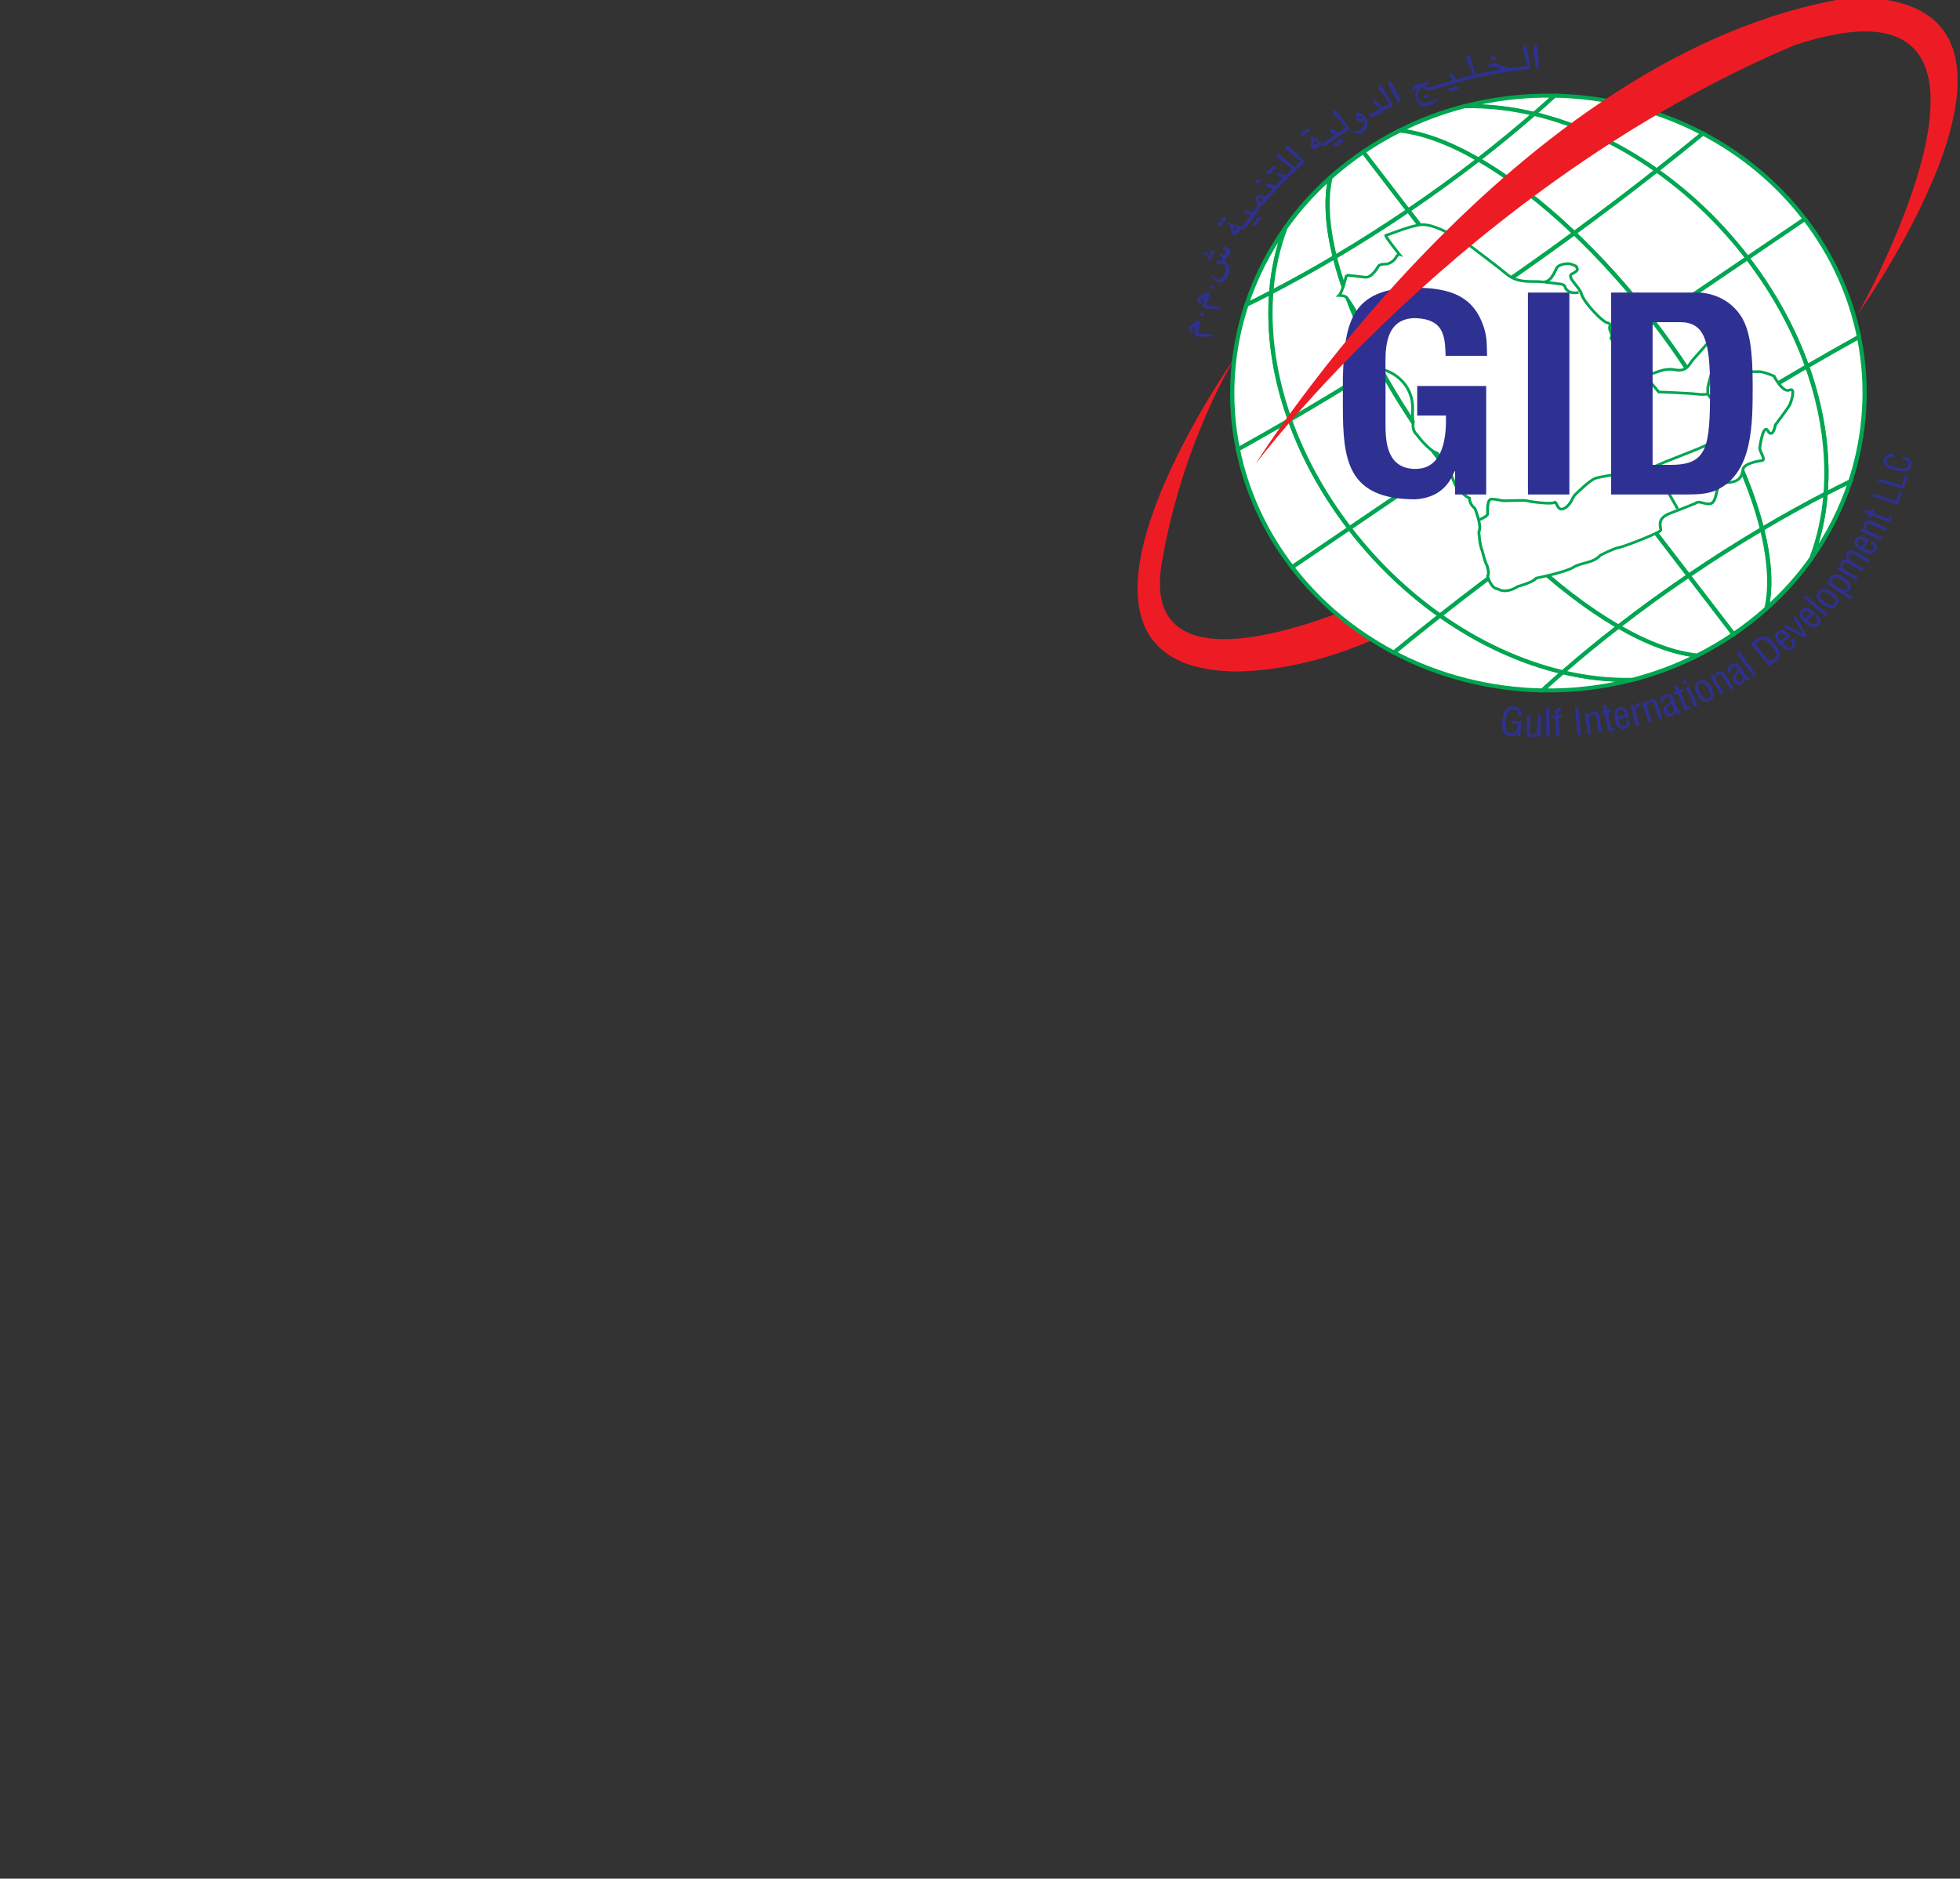 <?xml version="1.0" encoding="UTF-8" standalone="no"?>
<svg
   xmlns:dc="http://purl.org/dc/elements/1.1/"
   xmlns:cc="http://creativecommons.org/ns#"
   xmlns:rdf="http://www.w3.org/1999/02/22-rdf-syntax-ns#"
   xmlns:svg="http://www.w3.org/2000/svg"
   xmlns="http://www.w3.org/2000/svg"
   xmlns:sodipodi="http://sodipodi.sourceforge.net/DTD/sodipodi-0.dtd"
   xmlns:inkscape="http://www.inkscape.org/namespaces/inkscape"
   version="1.1"
   width="88.209"
   height="84.559"
   id="svg2985"
   xml:space="preserve"
   sodipodi:docname="logo_small.svg"
   inkscape:version="1.0.1 (3bc2e813f5, 2020-09-07)"><rect width="100%" height="100%" fill="#333333" stroke="none"/><sodipodi:namedview
     pagecolor="#ffffff"
     bordercolor="#666666"
     borderopacity="1"
     objecttolerance="10"
     gridtolerance="10"
     guidetolerance="10"
     inkscape:pageopacity="0"
     inkscape:pageshadow="2"
     inkscape:window-width="1752"
     inkscape:window-height="1016"
     id="namedview174"
     showgrid="false"
     inkscape:zoom="3.5874239"
     inkscape:cx="-8.8245016"
     inkscape:cy="30.989007"
     inkscape:window-x="0"
     inkscape:window-y="0"
     inkscape:window-maximized="0"
     inkscape:current-layer="svg2985" /><defs
     id="defs2989" /><g
     transform="matrix(0.523,0,0,-0.492,-242.717,260.772)"
     id="g2993"><g
       transform="scale(1,-1)"
       id="g2995"><g
         transform="translate(-3.354,-401.379)"
         id="g3978"><path
           d="m 573.83,-96.133 c 0,0 -19.278,28.918 0.229,28.918 8.033,-0.23 14.688,-4.591 14.688,-4.591 0,0 -3.213,-2.064 -3.213,-2.064 0,0 -20.246,10.169 -18.131,-3.213 1.779,-11.246 6.427,-19.05 6.427,-19.05 z"
           id="path3317"
           style="fill:#ed1c24;fill-opacity:1;fill-rule:nonzero;stroke:none" /><path
           d="m 583.565,-80.329 c 0,0 -4.941,3.568 -4.941,3.568 2.399,3.324 5.411,5.941 8.767,7.818 1.284,-1.121 2.61,-2.253 3.972,-3.391 -2.844,-2.135 -5.504,-4.822 -7.797,-7.996 z"
           id="path3319"
           style="fill:#ffffff;fill-opacity:1;fill-rule:nonzero;stroke:none" /><path
           d="m 583.565,-80.329 c 0,0 -4.941,3.568 -4.941,3.568 2.399,3.324 5.411,5.941 8.767,7.818 1.284,-1.121 2.61,-2.253 3.972,-3.391 -2.844,-2.135 -5.504,-4.822 -7.797,-7.996 z"
           id="path3321"
           style="fill:none;stroke:#00a650;stroke-width:0.364;stroke-linecap:butt;stroke-linejoin:miter;stroke-miterlimit:4;stroke-dasharray:none;stroke-opacity:1" /><path
           d="m 591.362,-72.333 c -1.361,1.138 -2.688,2.27 -3.972,3.391 3.927,2.193 8.325,3.371 12.776,3.459 0.571,-0.557 1.158,-1.111 1.758,-1.666 -3.586,-0.902 -7.205,-2.66 -10.562,-5.184 z"
           id="path3323"
           style="fill:#ffffff;fill-opacity:1;fill-rule:nonzero;stroke:none" /><path
           d="m 591.362,-72.333 c -1.361,1.138 -2.688,2.27 -3.972,3.391 3.927,2.193 8.325,3.371 12.776,3.459 0.571,-0.557 1.158,-1.111 1.758,-1.666 -3.586,-0.902 -7.205,-2.66 -10.562,-5.184 z"
           id="path3325"
           style="fill:none;stroke:#00a650;stroke-width:0.364;stroke-linecap:butt;stroke-linejoin:miter;stroke-miterlimit:4;stroke-dasharray:none;stroke-opacity:1" /><path
           d="m 578.061,-107.815 c -1.468,2.196 -2.594,4.578 -3.362,7.059 0.707,-0.368 1.419,-0.75 2.134,-1.145 0.153,-2.085 0.562,-4.074 1.229,-5.914 z"
           id="path3327"
           style="fill:#ffffff;fill-opacity:1;fill-rule:nonzero;stroke:none" /><path
           d="m 578.061,-107.815 c -1.468,2.196 -2.594,4.578 -3.362,7.059 0.707,-0.368 1.419,-0.75 2.134,-1.145 0.153,-2.085 0.562,-4.074 1.229,-5.914 z"
           id="path3329"
           style="fill:none;stroke:#00a650;stroke-width:0.364;stroke-linecap:butt;stroke-linejoin:miter;stroke-miterlimit:4;stroke-dasharray:none;stroke-opacity:1" /><path
           d="m 601.925,-67.149 c -0.6,0.555 -1.187,1.109 -1.758,1.666 2.596,0.051 5.21,-0.268 7.758,-0.971 -1.955,0.053 -3.973,-0.186 -6,-0.695 z"
           id="path3331"
           style="fill:#ffffff;fill-opacity:1;fill-rule:nonzero;stroke:none" /><path
           d="m 601.925,-67.149 c -0.6,0.555 -1.187,1.109 -1.758,1.666 2.596,0.051 5.21,-0.268 7.758,-0.971 -1.955,0.053 -3.973,-0.186 -6,-0.695 z"
           id="path3333"
           style="fill:none;stroke:#00a650;stroke-width:0.364;stroke-linecap:butt;stroke-linejoin:miter;stroke-miterlimit:4;stroke-dasharray:none;stroke-opacity:1" /><path
           d="m 578.43,-90.245 c -1.509,0.934 -2.999,1.836 -4.469,2.703 0.727,3.777 2.264,7.458 4.663,10.781 0,0 4.941,-3.568 4.941,-3.568 -2.293,-3.174 -4.004,-6.544 -5.136,-9.916 z"
           id="path3335"
           style="fill:#ffffff;fill-opacity:1;fill-rule:nonzero;stroke:none" /><path
           d="m 578.43,-90.245 c -1.509,0.934 -2.999,1.836 -4.469,2.703 0.727,3.777 2.264,7.458 4.663,10.781 0,0 4.941,-3.568 4.941,-3.568 -2.293,-3.174 -4.004,-6.544 -5.136,-9.916 z"
           id="path3337"
           style="fill:none;stroke:#00a650;stroke-width:0.364;stroke-linecap:butt;stroke-linejoin:miter;stroke-miterlimit:4;stroke-dasharray:none;stroke-opacity:1" /><path
           d="m 576.832,-101.901 c -0.715,0.395 -1.427,0.776 -2.134,1.145 -1.316,4.253 -1.585,8.797 -0.737,13.215 1.47,-0.867 2.96,-1.77 4.469,-2.703 -1.339,-3.98 -1.868,-7.967 -1.598,-11.656 z"
           id="path3339"
           style="fill:#ffffff;fill-opacity:1;fill-rule:nonzero;stroke:none" /><path
           d="m 576.832,-101.901 c -0.715,0.395 -1.427,0.776 -2.134,1.145 -1.316,4.253 -1.585,8.797 -0.737,13.215 1.47,-0.867 2.96,-1.77 4.469,-2.703 -1.339,-3.98 -1.868,-7.967 -1.598,-11.656 z"
           id="path3341"
           style="fill:none;stroke:#00a650;stroke-width:0.364;stroke-linecap:butt;stroke-linejoin:miter;stroke-miterlimit:4;stroke-dasharray:none;stroke-opacity:1" /><path
           d="m 610.005,-113.044 c 1.36,-1.137 2.688,-2.268 3.971,-3.389 -3.926,-2.195 -8.324,-3.371 -12.775,-3.459 -0.571,0.555 -1.157,1.109 -1.758,1.664 3.588,0.902 7.205,2.662 10.562,5.184 z"
           id="path3343"
           style="fill:#ffffff;fill-opacity:1;fill-rule:nonzero;stroke:none" /><path
           d="m 610.005,-113.044 c 1.36,-1.137 2.688,-2.268 3.971,-3.389 -3.926,-2.195 -8.324,-3.371 -12.775,-3.459 -0.571,0.555 -1.157,1.109 -1.758,1.664 3.588,0.902 7.205,2.662 10.562,5.184 z"
           id="path3345"
           style="fill:none;stroke:#00a650;stroke-width:0.364;stroke-linecap:butt;stroke-linejoin:miter;stroke-miterlimit:4;stroke-dasharray:none;stroke-opacity:1" /><path
           d="m 623.308,-77.561 c 1.469,-2.196 2.594,-4.579 3.361,-7.059 -0.706,0.368 -1.418,0.749 -2.134,1.145 -0.153,2.085 -0.563,4.075 -1.228,5.914 z"
           id="path3347"
           style="fill:#ffffff;fill-opacity:1;fill-rule:nonzero;stroke:none" /><path
           d="m 623.308,-77.561 c 1.469,-2.196 2.594,-4.579 3.361,-7.059 -0.706,0.368 -1.418,0.749 -2.134,1.145 -0.153,2.085 -0.563,4.075 -1.228,5.914 z"
           id="path3349"
           style="fill:none;stroke:#00a650;stroke-width:0.364;stroke-linecap:butt;stroke-linejoin:miter;stroke-miterlimit:4;stroke-dasharray:none;stroke-opacity:1" /><path
           d="m 624.535,-83.475 c 0.716,-0.396 1.428,-0.776 2.134,-1.145 1.316,-4.252 1.584,-8.797 0.736,-13.214 -1.467,0.865 -2.959,1.769 -4.467,2.701 1.338,3.981 1.869,7.969 1.597,11.657 z"
           id="path3351"
           style="fill:#ffffff;fill-opacity:1;fill-rule:nonzero;stroke:none" /><path
           d="m 624.535,-83.475 c 0.716,-0.396 1.428,-0.776 2.134,-1.145 1.316,-4.252 1.584,-8.797 0.736,-13.214 -1.467,0.865 -2.959,1.769 -4.467,2.701 1.338,3.981 1.869,7.969 1.597,11.657 z"
           id="path3353"
           style="fill:none;stroke:#00a650;stroke-width:0.364;stroke-linecap:butt;stroke-linejoin:miter;stroke-miterlimit:4;stroke-dasharray:none;stroke-opacity:1" /><path
           d="m 617.801,-105.046 c 2.292,3.174 4.005,6.543 5.138,9.914 1.508,-0.933 3,-1.836 4.467,-2.701 -0.725,-3.776 -2.262,-7.459 -4.662,-10.782 0,0 -4.942,3.569 -4.942,3.569 z"
           id="path3355"
           style="fill:#ffffff;fill-opacity:1;fill-rule:nonzero;stroke:none" /><path
           d="m 617.801,-105.046 c 2.292,3.174 4.005,6.543 5.138,9.914 1.508,-0.933 3,-1.836 4.467,-2.701 -0.725,-3.776 -2.262,-7.459 -4.662,-10.782 0,0 -4.942,3.569 -4.942,3.569 z"
           id="path3357"
           style="fill:none;stroke:#00a650;stroke-width:0.364;stroke-linecap:butt;stroke-linejoin:miter;stroke-miterlimit:4;stroke-dasharray:none;stroke-opacity:1" /><path
           d="m 617.801,-105.046 c 0,0 4.942,-3.569 4.942,-3.569 -2.398,-3.323 -5.41,-5.942 -8.768,-7.817 -1.283,1.121 -2.61,2.252 -3.971,3.389 2.844,2.137 5.503,4.822 7.796,7.998 z"
           id="path3359"
           style="fill:#ffffff;fill-opacity:1;fill-rule:nonzero;stroke:none" /><path
           d="m 617.801,-105.046 c 0,0 4.942,-3.569 4.942,-3.569 -2.398,-3.323 -5.41,-5.942 -8.768,-7.817 -1.283,1.121 -2.61,2.252 -3.971,3.389 2.844,2.137 5.503,4.822 7.796,7.998 z"
           id="path3361"
           style="fill:none;stroke:#00a650;stroke-width:0.364;stroke-linecap:butt;stroke-linejoin:miter;stroke-miterlimit:4;stroke-dasharray:none;stroke-opacity:1" /><path
           d="m 599.442,-118.228 c 0.601,-0.555 1.187,-1.109 1.758,-1.664 -2.596,-0.053 -5.211,0.268 -7.757,0.969 1.955,-0.053 3.972,0.184 5.999,0.695 z"
           id="path3363"
           style="fill:#ffffff;fill-opacity:1;fill-rule:nonzero;stroke:none" /><path
           d="m 599.442,-118.228 c 0.601,-0.555 1.187,-1.109 1.758,-1.664 -2.596,-0.053 -5.211,0.268 -7.757,0.969 1.955,-0.053 3.972,0.184 5.999,0.695 z"
           id="path3365"
           style="fill:none;stroke:#00a650;stroke-width:0.364;stroke-linecap:butt;stroke-linejoin:miter;stroke-miterlimit:4;stroke-dasharray:none;stroke-opacity:1" /><path
           d="m 587.878,-116.696 c 1.795,-0.961 3.662,-1.699 5.565,-2.227"
           id="path3367"
           style="fill:#ffffff;fill-opacity:1;fill-rule:nonzero;stroke:none" /><path
           d="m 587.878,-116.696 c 1.795,-0.961 3.662,-1.699 5.565,-2.227"
           id="path3369"
           style="fill:none;stroke:#00a650;stroke-width:0.364;stroke-linecap:butt;stroke-linejoin:miter;stroke-miterlimit:4;stroke-dasharray:none;stroke-opacity:1" /><path
           d="m 578.061,-107.815 c 1.099,-1.642 2.388,-3.181 3.864,-4.582"
           id="path3371"
           style="fill:#ffffff;fill-opacity:1;fill-rule:nonzero;stroke:none" /><path
           d="m 578.061,-107.815 c 1.099,-1.642 2.388,-3.181 3.864,-4.582"
           id="path3373"
           style="fill:none;stroke:#00a650;stroke-width:0.364;stroke-linecap:butt;stroke-linejoin:miter;stroke-miterlimit:4;stroke-dasharray:none;stroke-opacity:1" /><path
           d="m 623.308,-77.561 c -1.098,1.642 -2.389,3.182 -3.865,4.581"
           id="path3375"
           style="fill:#ffffff;fill-opacity:1;fill-rule:nonzero;stroke:none" /><path
           d="m 623.308,-77.561 c -1.098,1.642 -2.389,3.182 -3.865,4.581"
           id="path3377"
           style="fill:none;stroke:#00a650;stroke-width:0.364;stroke-linecap:butt;stroke-linejoin:miter;stroke-miterlimit:4;stroke-dasharray:none;stroke-opacity:1" /><path
           d="m 613.489,-68.681 c -1.793,0.961 -3.66,1.7 -5.564,2.227"
           id="path3379"
           style="fill:#ffffff;fill-opacity:1;fill-rule:nonzero;stroke:none" /><path
           d="m 613.489,-68.681 c -1.793,0.961 -3.66,1.7 -5.564,2.227"
           id="path3381"
           style="fill:none;stroke:#00a650;stroke-width:0.364;stroke-linecap:butt;stroke-linejoin:miter;stroke-miterlimit:4;stroke-dasharray:none;stroke-opacity:1" /><path
           d="m 591.644,-86.16 c 0,0 -8.078,5.831 -8.078,5.831 2.293,3.174 4.953,5.861 7.797,7.996 2.268,-1.895 4.64,-3.809 7.104,-5.724 -2.325,-2.353 -4.638,-5.079 -6.822,-8.104 z"
           id="path3383"
           style="fill:#ffffff;fill-opacity:1;fill-rule:nonzero;stroke:none" /><path
           d="m 591.644,-86.16 c 0,0 -8.078,5.831 -8.078,5.831 2.293,3.174 4.953,5.861 7.797,7.996 2.268,-1.895 4.64,-3.809 7.104,-5.724 -2.325,-2.353 -4.638,-5.079 -6.822,-8.104 z"
           id="path3385"
           style="fill:none;stroke:#00a650;stroke-width:0.364;stroke-linecap:butt;stroke-linejoin:miter;stroke-miterlimit:4;stroke-dasharray:none;stroke-opacity:1" /><path
           d="m 591.362,-72.333 c 3.357,2.523 6.977,4.281 10.562,5.184 1.514,-1.4 3.112,-2.796 4.789,-4.177 -2.631,-1.611 -5.447,-3.899 -8.248,-6.73 -2.464,1.915 -4.836,3.829 -7.104,5.724 z"
           id="path3387"
           style="fill:#ffffff;fill-opacity:1;fill-rule:nonzero;stroke:none" /><path
           d="m 591.362,-72.333 c 3.357,2.523 6.977,4.281 10.562,5.184 1.514,-1.4 3.112,-2.796 4.789,-4.177 -2.631,-1.611 -5.447,-3.899 -8.248,-6.73 -2.464,1.915 -4.836,3.829 -7.104,5.724 z"
           id="path3389"
           style="fill:none;stroke:#00a650;stroke-width:0.364;stroke-linecap:butt;stroke-linejoin:miter;stroke-miterlimit:4;stroke-dasharray:none;stroke-opacity:1" /><path
           d="m 615.269,-90.19 c 2.594,-1.734 5.156,-3.385 7.67,-4.941 -1.133,-3.371 -2.846,-6.74 -5.138,-9.914 0,0 -8.075,5.83 -8.075,5.83 2.183,3.025 4.042,6.078 5.543,9.025 z"
           id="path3391"
           style="fill:#ffffff;fill-opacity:1;fill-rule:nonzero;stroke:none" /><path
           d="m 615.269,-90.19 c 2.594,-1.734 5.156,-3.385 7.67,-4.941 -1.133,-3.371 -2.846,-6.74 -5.138,-9.914 0,0 -8.075,5.83 -8.075,5.83 2.183,3.025 4.042,6.078 5.543,9.025 z"
           id="path3393"
           style="fill:none;stroke:#00a650;stroke-width:0.364;stroke-linecap:butt;stroke-linejoin:miter;stroke-miterlimit:4;stroke-dasharray:none;stroke-opacity:1" /><path
           d="m 576.832,-101.901 c 1.806,-0.995 3.634,-2.074 5.473,-3.232 -0.665,-2.836 -0.808,-5.322 -0.38,-7.264 -1.477,1.401 -2.766,2.94 -3.864,4.582 -0.666,1.84 -1.075,3.829 -1.229,5.914 z"
           id="path3395"
           style="fill:#ffffff;fill-opacity:1;fill-rule:nonzero;stroke:none" /><path
           d="m 576.832,-101.901 c 1.806,-0.995 3.634,-2.074 5.473,-3.232 -0.665,-2.836 -0.808,-5.322 -0.38,-7.264 -1.477,1.401 -2.766,2.94 -3.864,4.582 -0.666,1.84 -1.075,3.829 -1.229,5.914 z"
           id="path3397"
           style="fill:none;stroke:#00a650;stroke-width:0.364;stroke-linecap:butt;stroke-linejoin:miter;stroke-miterlimit:4;stroke-dasharray:none;stroke-opacity:1" /><path
           d="m 610.005,-113.044 c -3.357,-2.521 -6.975,-4.281 -10.562,-5.184 -1.514,1.4 -3.111,2.797 -4.789,4.178 2.631,1.611 5.448,3.899 8.25,6.732 2.462,-1.916 4.834,-3.831 7.102,-5.727 z"
           id="path3399"
           style="fill:#ffffff;fill-opacity:1;fill-rule:nonzero;stroke:none" /><path
           d="m 610.005,-113.044 c -3.357,-2.521 -6.975,-4.281 -10.562,-5.184 -1.514,1.4 -3.111,2.797 -4.789,4.178 2.631,1.611 5.448,3.899 8.25,6.732 2.462,-1.916 4.834,-3.831 7.102,-5.727 z"
           id="path3401"
           style="fill:none;stroke:#00a650;stroke-width:0.364;stroke-linecap:butt;stroke-linejoin:miter;stroke-miterlimit:4;stroke-dasharray:none;stroke-opacity:1" /><path
           d="m 586.099,-95.185 c -2.594,1.734 -5.156,3.383 -7.669,4.939 1.132,3.372 2.843,6.742 5.136,9.916 0,0 8.078,-5.831 8.078,-5.831 -2.186,-3.024 -4.044,-6.079 -5.545,-9.024 z"
           id="path3403"
           style="fill:#ffffff;fill-opacity:1;fill-rule:nonzero;stroke:none" /><path
           d="m 586.099,-95.185 c -2.594,1.734 -5.156,3.383 -7.669,4.939 1.132,3.372 2.843,6.742 5.136,9.916 0,0 8.078,-5.831 8.078,-5.831 -2.186,-3.024 -4.044,-6.079 -5.545,-9.024 z"
           id="path3405"
           style="fill:none;stroke:#00a650;stroke-width:0.364;stroke-linecap:butt;stroke-linejoin:miter;stroke-miterlimit:4;stroke-dasharray:none;stroke-opacity:1" /><path
           d="m 582.305,-105.134 c -1.839,1.158 -3.667,2.237 -5.473,3.232 -0.271,3.689 0.259,7.676 1.598,11.656 2.513,-1.557 5.075,-3.205 7.669,-4.939 -1.807,-3.551 -3.092,-6.945 -3.794,-9.949 z"
           id="path3407"
           style="fill:#ffffff;fill-opacity:1;fill-rule:nonzero;stroke:none" /><path
           d="m 582.305,-105.134 c -1.839,1.158 -3.667,2.237 -5.473,3.232 -0.271,3.689 0.259,7.676 1.598,11.656 2.513,-1.557 5.075,-3.205 7.669,-4.939 -1.807,-3.551 -3.092,-6.945 -3.794,-9.949 z"
           id="path3409"
           style="fill:none;stroke:#00a650;stroke-width:0.364;stroke-linecap:butt;stroke-linejoin:miter;stroke-miterlimit:4;stroke-dasharray:none;stroke-opacity:1" /><path
           d="m 619.063,-80.242 c 1.839,-1.159 3.666,-2.235 5.472,-3.232 0.272,-3.688 -0.259,-7.676 -1.597,-11.657 -2.514,1.557 -5.076,3.207 -7.67,4.941 1.808,3.551 3.093,6.943 3.795,9.948 z"
           id="path3411"
           style="fill:#ffffff;fill-opacity:1;fill-rule:nonzero;stroke:none" /><path
           d="m 619.063,-80.242 c 1.839,-1.159 3.666,-2.235 5.472,-3.232 0.272,-3.688 -0.259,-7.676 -1.597,-11.657 -2.514,1.557 -5.076,3.207 -7.67,4.941 1.808,3.551 3.093,6.943 3.795,9.948 z"
           id="path3413"
           style="fill:none;stroke:#00a650;stroke-width:0.364;stroke-linecap:butt;stroke-linejoin:miter;stroke-miterlimit:4;stroke-dasharray:none;stroke-opacity:1" /><path
           d="m 594.653,-114.05 c 1.678,-1.381 3.275,-2.777 4.789,-4.178 -2.027,-0.512 -4.044,-0.748 -5.999,-0.695 -1.903,0.527 -3.771,1.266 -5.565,2.227 1.977,0.205 4.291,1.123 6.775,2.646 z"
           id="path3415"
           style="fill:#ffffff;fill-opacity:1;fill-rule:nonzero;stroke:none" /><path
           d="m 594.653,-114.05 c 1.678,-1.381 3.275,-2.777 4.789,-4.178 -2.027,-0.512 -4.044,-0.748 -5.999,-0.695 -1.903,0.527 -3.771,1.266 -5.565,2.227 1.977,0.205 4.291,1.123 6.775,2.646 z"
           id="path3417"
           style="fill:none;stroke:#00a650;stroke-width:0.364;stroke-linecap:butt;stroke-linejoin:miter;stroke-miterlimit:4;stroke-dasharray:none;stroke-opacity:1" /><path
           d="m 606.714,-71.326 c -1.677,1.381 -3.275,2.776 -4.789,4.177 2.027,0.51 4.045,0.748 6,0.695 1.904,-0.526 3.771,-1.266 5.564,-2.227 -1.977,-0.205 -4.292,-1.121 -6.775,-2.646 z"
           id="path3419"
           style="fill:#ffffff;fill-opacity:1;fill-rule:nonzero;stroke:none" /><path
           d="m 606.714,-71.326 c -1.677,1.381 -3.275,2.776 -4.789,4.177 2.027,0.51 4.045,0.748 6,0.695 1.904,-0.526 3.771,-1.266 5.564,-2.227 -1.977,-0.205 -4.292,-1.121 -6.775,-2.646 z"
           id="path3421"
           style="fill:none;stroke:#00a650;stroke-width:0.364;stroke-linecap:butt;stroke-linejoin:miter;stroke-miterlimit:4;stroke-dasharray:none;stroke-opacity:1" /><path
           d="m 602.903,-107.317 c 2.324,2.352 4.637,5.076 6.822,8.102 0,0 8.075,-5.83 8.075,-5.83 -2.293,-3.176 -4.952,-5.861 -7.796,-7.998 -2.268,1.896 -4.64,3.811 -7.102,5.727 z"
           id="path3423"
           style="fill:#ffffff;fill-opacity:1;fill-rule:nonzero;stroke:none" /><path
           d="m 602.903,-107.317 c 2.324,2.352 4.637,5.076 6.822,8.102 0,0 8.075,-5.83 8.075,-5.83 -2.293,-3.176 -4.952,-5.861 -7.796,-7.998 -2.268,1.896 -4.64,3.811 -7.102,5.727 z"
           id="path3425"
           style="fill:none;stroke:#00a650;stroke-width:0.364;stroke-linecap:butt;stroke-linejoin:miter;stroke-miterlimit:4;stroke-dasharray:none;stroke-opacity:1" /><path
           d="m 624.535,-83.475 c -1.806,0.997 -3.633,2.073 -5.472,3.232 0.663,2.837 0.808,5.323 0.379,7.263 1.477,-1.399 2.768,-2.939 3.865,-4.581 0.664,-1.839 1.074,-3.829 1.228,-5.914 z"
           id="path3427"
           style="fill:#ffffff;fill-opacity:1;fill-rule:nonzero;stroke:none" /><path
           d="m 624.535,-83.475 c -1.806,0.997 -3.633,2.073 -5.472,3.232 0.663,2.837 0.808,5.323 0.379,7.263 1.477,-1.399 2.768,-2.939 3.865,-4.581 0.664,-1.839 1.074,-3.829 1.228,-5.914 z"
           id="path3429"
           style="fill:none;stroke:#00a650;stroke-width:0.364;stroke-linecap:butt;stroke-linejoin:miter;stroke-miterlimit:4;stroke-dasharray:none;stroke-opacity:1" /><path
           d="m 581.925,-112.397 c 0.879,-0.834 1.821,-1.621 2.832,-2.35"
           id="path3431"
           style="fill:#ffffff;fill-opacity:1;fill-rule:nonzero;stroke:none" /><path
           d="m 581.925,-112.397 c 0.879,-0.834 1.821,-1.621 2.832,-2.35"
           id="path3433"
           style="fill:none;stroke:#00a650;stroke-width:0.364;stroke-linecap:butt;stroke-linejoin:miter;stroke-miterlimit:4;stroke-dasharray:none;stroke-opacity:1" /><path
           d="m 584.757,-114.747 c 1.01,-0.729 2.051,-1.376 3.121,-1.949"
           id="path3435"
           style="fill:#ffffff;fill-opacity:1;fill-rule:nonzero;stroke:none" /><path
           d="m 584.757,-114.747 c 1.01,-0.729 2.051,-1.376 3.121,-1.949"
           id="path3437"
           style="fill:none;stroke:#00a650;stroke-width:0.364;stroke-linecap:butt;stroke-linejoin:miter;stroke-miterlimit:4;stroke-dasharray:none;stroke-opacity:1" /><path
           d="m 616.61,-70.629 c -1.01,0.73 -2.051,1.378 -3.121,1.948"
           id="path3439"
           style="fill:#ffffff;fill-opacity:1;fill-rule:nonzero;stroke:none" /><path
           d="m 616.61,-70.629 c -1.01,0.73 -2.051,1.378 -3.121,1.948"
           id="path3441"
           style="fill:none;stroke:#00a650;stroke-width:0.364;stroke-linecap:butt;stroke-linejoin:miter;stroke-miterlimit:4;stroke-dasharray:none;stroke-opacity:1" /><path
           d="m 619.442,-72.979 c -0.879,0.836 -1.822,1.623 -2.832,2.351"
           id="path3443"
           style="fill:#ffffff;fill-opacity:1;fill-rule:nonzero;stroke:none" /><path
           d="m 619.442,-72.979 c -0.879,0.836 -1.822,1.623 -2.832,2.351"
           id="path3445"
           style="fill:none;stroke:#00a650;stroke-width:0.364;stroke-linecap:butt;stroke-linejoin:miter;stroke-miterlimit:4;stroke-dasharray:none;stroke-opacity:1" /><path
           d="m 591.644,-86.16 c 2.185,3.024 4.497,5.751 6.822,8.104 2.662,-2.076 5.43,-4.153 8.291,-6.22 0,0 -6.074,-8.412 -6.074,-8.412 0,0 -9.039,6.528 -9.039,6.528 z"
           id="path3447"
           style="fill:#ffffff;fill-opacity:1;fill-rule:nonzero;stroke:none" /><path
           d="m 591.644,-86.16 c 2.185,3.024 4.497,5.751 6.822,8.104 2.662,-2.076 5.43,-4.153 8.291,-6.22 0,0 -6.074,-8.412 -6.074,-8.412 0,0 -9.039,6.528 -9.039,6.528 z"
           id="path3449"
           style="fill:none;stroke:#00a650;stroke-width:0.364;stroke-linecap:butt;stroke-linejoin:miter;stroke-miterlimit:4;stroke-dasharray:none;stroke-opacity:1" /><path
           d="m 606.757,-84.276 c 0,0 0,0 0,0 2.861,-2.065 5.705,-4.041 8.512,-5.914 -1.501,-2.947 -3.36,-6 -5.543,-9.025 0,0 -9.043,6.527 -9.043,6.527 0,0 6.074,8.412 6.074,8.412 z"
           id="path3451"
           style="fill:#ffffff;fill-opacity:1;fill-rule:nonzero;stroke:none" /><path
           d="m 606.757,-84.276 c 0,0 0,0 0,0 2.861,-2.065 5.705,-4.041 8.512,-5.914 -1.501,-2.947 -3.36,-6 -5.543,-9.025 0,0 -9.043,6.527 -9.043,6.527 0,0 6.074,8.412 6.074,8.412 z"
           id="path3453"
           style="fill:none;stroke:#00a650;stroke-width:0.364;stroke-linecap:butt;stroke-linejoin:miter;stroke-miterlimit:4;stroke-dasharray:none;stroke-opacity:1" /><path
           d="m 600.683,-92.688 c 0,0 9.043,-6.527 9.043,-6.527 -2.186,-3.025 -4.498,-5.75 -6.822,-8.102 -2.664,2.073 -5.432,4.152 -8.293,6.218 0,0 6.072,8.411 6.072,8.411 z"
           id="path3455"
           style="fill:#ffffff;fill-opacity:1;fill-rule:nonzero;stroke:none" /><path
           d="m 600.683,-92.688 c 0,0 9.043,-6.527 9.043,-6.527 -2.186,-3.025 -4.498,-5.75 -6.822,-8.102 -2.664,2.073 -5.432,4.152 -8.293,6.218 0,0 6.072,8.411 6.072,8.411 z"
           id="path3457"
           style="fill:none;stroke:#00a650;stroke-width:0.364;stroke-linecap:butt;stroke-linejoin:miter;stroke-miterlimit:4;stroke-dasharray:none;stroke-opacity:1" /><path
           d="m 606.757,-84.276 c 0,0 0,0 0,0 0,0 5.99,8.297 5.99,8.297 0,0 0,0 0,0 2.106,-1.521 4.218,-2.944 6.316,-4.263 -0.702,-3.005 -1.987,-6.397 -3.795,-9.948 -2.807,1.873 -5.65,3.849 -8.512,5.914 z"
           id="path3459"
           style="fill:#ffffff;fill-opacity:1;fill-rule:nonzero;stroke:none" /><path
           d="m 606.757,-84.276 c 0,0 0,0 0,0 0,0 5.99,8.297 5.99,8.297 0,0 0,0 0,0 2.106,-1.521 4.218,-2.944 6.316,-4.263 -0.702,-3.005 -1.987,-6.397 -3.795,-9.948 -2.807,1.873 -5.65,3.849 -8.512,5.914 z"
           id="path3461"
           style="fill:none;stroke:#00a650;stroke-width:0.364;stroke-linecap:butt;stroke-linejoin:miter;stroke-miterlimit:4;stroke-dasharray:none;stroke-opacity:1" /><path
           d="m 594.61,-101.1 c 0,0 0,0 0,0 -2.862,2.065 -5.705,4.04 -8.512,5.915 1.501,2.945 3.359,6 5.545,9.024 0,0 9.039,-6.528 9.039,-6.528 0,0 -6.072,-8.411 -6.072,-8.411 z"
           id="path3463"
           style="fill:#ffffff;fill-opacity:1;fill-rule:nonzero;stroke:none" /><path
           d="m 594.61,-101.1 c 0,0 0,0 0,0 -2.862,2.065 -5.705,4.04 -8.512,5.915 1.501,2.945 3.359,6 5.545,9.024 0,0 9.039,-6.528 9.039,-6.528 0,0 -6.072,-8.411 -6.072,-8.411 z"
           id="path3465"
           style="fill:none;stroke:#00a650;stroke-width:0.364;stroke-linecap:butt;stroke-linejoin:miter;stroke-miterlimit:4;stroke-dasharray:none;stroke-opacity:1" /><path
           d="m 594.61,-101.1 c 2.861,-2.065 5.629,-4.145 8.293,-6.218 -2.802,-2.833 -5.619,-5.121 -8.25,-6.732 -1.912,1.577 -3.928,3.133 -6.033,4.653 0,0 5.99,8.297 5.99,8.297 z"
           id="path3467"
           style="fill:#ffffff;fill-opacity:1;fill-rule:nonzero;stroke:none" /><path
           d="m 594.61,-101.1 c 2.861,-2.065 5.629,-4.145 8.293,-6.218 -2.802,-2.833 -5.619,-5.121 -8.25,-6.732 -1.912,1.577 -3.928,3.133 -6.033,4.653 0,0 5.99,8.297 5.99,8.297 z"
           id="path3469"
           style="fill:none;stroke:#00a650;stroke-width:0.364;stroke-linecap:butt;stroke-linejoin:miter;stroke-miterlimit:4;stroke-dasharray:none;stroke-opacity:1" /><path
           d="m 612.747,-75.979 c 0,0 3.863,5.351 3.863,5.351 1.01,-0.728 1.953,-1.515 2.832,-2.351 0.429,-1.939 0.284,-4.426 -0.379,-7.263 -2.099,1.318 -4.21,2.741 -6.316,4.263 0,0 0,0 0,0 z"
           id="path3471"
           style="fill:#ffffff;fill-opacity:1;fill-rule:nonzero;stroke:none" /><path
           d="m 612.747,-75.979 c 0,0 3.863,5.351 3.863,5.351 1.01,-0.728 1.953,-1.515 2.832,-2.351 0.429,-1.939 0.284,-4.426 -0.379,-7.263 -2.099,1.318 -4.21,2.741 -6.316,4.263 0,0 0,0 0,0 z"
           id="path3473"
           style="fill:none;stroke:#00a650;stroke-width:0.364;stroke-linecap:butt;stroke-linejoin:miter;stroke-miterlimit:4;stroke-dasharray:none;stroke-opacity:1" /><path
           d="m 606.757,-84.276 c -2.861,2.066 -5.629,4.144 -8.291,6.22 2.801,2.831 5.617,5.119 8.248,6.73 1.913,-1.577 3.928,-3.134 6.033,-4.653 0,0 -5.99,-8.297 -5.99,-8.297 z"
           id="path3475"
           style="fill:#ffffff;fill-opacity:1;fill-rule:nonzero;stroke:none" /><path
           d="m 606.757,-84.276 c -2.861,2.066 -5.629,4.144 -8.291,6.22 2.801,2.831 5.617,5.119 8.248,6.73 1.913,-1.577 3.928,-3.134 6.033,-4.653 0,0 -5.99,-8.297 -5.99,-8.297 z"
           id="path3477"
           style="fill:none;stroke:#00a650;stroke-width:0.364;stroke-linecap:butt;stroke-linejoin:miter;stroke-miterlimit:4;stroke-dasharray:none;stroke-opacity:1" /><path
           d="m 606.714,-71.326 c 2.483,1.524 4.799,2.44 6.775,2.646 1.07,-0.57 2.111,-1.219 3.121,-1.948 0,0 -3.863,-5.351 -3.863,-5.351 -2.105,1.52 -4.12,3.076 -6.033,4.653 z"
           id="path3479"
           style="fill:#ffffff;fill-opacity:1;fill-rule:nonzero;stroke:none" /><path
           d="m 606.714,-71.326 c 2.483,1.524 4.799,2.44 6.775,2.646 1.07,-0.57 2.111,-1.219 3.121,-1.948 0,0 -3.863,-5.351 -3.863,-5.351 -2.105,1.52 -4.12,3.076 -6.033,4.653 z"
           id="path3481"
           style="fill:none;stroke:#00a650;stroke-width:0.364;stroke-linecap:butt;stroke-linejoin:miter;stroke-miterlimit:4;stroke-dasharray:none;stroke-opacity:1" /><path
           d="m 594.61,-101.1 c 0,0 0,0 0,0 0,0 -5.99,-8.297 -5.99,-8.297 0,0 0,0 0,0 -2.106,1.52 -4.217,2.944 -6.315,4.263 0.702,3.004 1.987,6.398 3.794,9.949 2.807,-1.875 5.649,-3.85 8.512,-5.915 z"
           id="path3483"
           style="fill:#ffffff;fill-opacity:1;fill-rule:nonzero;stroke:none" /><path
           d="m 594.61,-101.1 c 0,0 0,0 0,0 0,0 -5.99,-8.297 -5.99,-8.297 0,0 0,0 0,0 -2.106,1.52 -4.217,2.944 -6.315,4.263 0.702,3.004 1.987,6.398 3.794,9.949 2.807,-1.875 5.649,-3.85 8.512,-5.915 z"
           id="path3485"
           style="fill:none;stroke:#00a650;stroke-width:0.364;stroke-linecap:butt;stroke-linejoin:miter;stroke-miterlimit:4;stroke-dasharray:none;stroke-opacity:1" /><path
           d="m 588.62,-109.396 c 0,0 -3.863,-5.351 -3.863,-5.351 -1.011,0.729 -1.953,1.516 -2.832,2.35 -0.428,1.941 -0.285,4.428 0.38,7.264 2.099,-1.318 4.209,-2.742 6.315,-4.263 0,0 0,0 0,0 z"
           id="path3487"
           style="fill:#ffffff;fill-opacity:1;fill-rule:nonzero;stroke:none" /><path
           d="m 588.62,-109.396 c 0,0 -3.863,-5.351 -3.863,-5.351 -1.011,0.729 -1.953,1.516 -2.832,2.35 -0.428,1.941 -0.285,4.428 0.38,7.264 2.099,-1.318 4.209,-2.742 6.315,-4.263 0,0 0,0 0,0 z"
           id="path3489"
           style="fill:none;stroke:#00a650;stroke-width:0.364;stroke-linecap:butt;stroke-linejoin:miter;stroke-miterlimit:4;stroke-dasharray:none;stroke-opacity:1" /><path
           d="m 594.653,-114.05 c -2.484,-1.523 -4.799,-2.441 -6.775,-2.646 -1.07,0.573 -2.111,1.221 -3.121,1.949 0,0 3.863,5.351 3.863,5.351 2.105,-1.521 4.121,-3.076 6.033,-4.653 z"
           id="path3491"
           style="fill:#ffffff;fill-opacity:1;fill-rule:nonzero;stroke:none" /><path
           d="m 594.653,-114.05 c -2.484,-1.523 -4.799,-2.441 -6.775,-2.646 -1.07,0.573 -2.111,1.221 -3.121,1.949 0,0 3.863,5.351 3.863,5.351 2.105,-1.521 4.121,-3.076 6.033,-4.653 z"
           id="path3493"
           style="fill:none;stroke:#00a650;stroke-width:0.364;stroke-linecap:butt;stroke-linejoin:miter;stroke-miterlimit:4;stroke-dasharray:none;stroke-opacity:1" /><path
           d="m 598.254,-61.284 c 0,0 -0.22,-0.02 -0.22,-0.02 0,0 0.034,-0.402 0.034,-0.402 0,0 -0.006,0 -0.006,0 -0.102,0.285 -0.346,0.418 -0.631,0.393 -0.768,-0.066 -0.76,-0.836 -0.707,-1.441 0.051,-0.603 0.22,-1.316 0.967,-1.251 0.492,0.042 0.747,0.387 0.699,0.868 0,0 -0.29,-0.025 -0.29,-0.025 0.024,-0.317 -0.091,-0.549 -0.417,-0.584 -0.564,-0.059 -0.627,0.588 -0.664,1.027 -0.034,0.393 -0.114,1.076 0.393,1.145 0.528,0.069 0.619,-0.411 0.65,-0.822 0,0 -0.574,-0.049 -0.574,-0.049 0,0 0.022,-0.258 0.022,-0.258 0,0 0.859,0.074 0.859,0.074 0,0 -0.116,1.346 -0.116,1.346 z"
           id="path3495"
           style="fill:#2e3192;fill-opacity:1;fill-rule:nonzero;stroke:none" /><path
           d="m 599.73,-61.508 c 0,0 -0.007,-9.8e-4 -0.007,-9.8e-4 -0.099,0.194 -0.277,0.298 -0.464,0.292 -0.287,-0.008 -0.459,-0.165 -0.449,-0.502 0,0 0.039,-1.481 0.039,-1.481 0,0 0.273,0.007 0.273,0.007 0,0 -0.041,1.492 -0.041,1.492 -0.004,0.162 0.046,0.25 0.239,0.255 0.131,0.003 0.254,-0.051 0.333,-0.16 0.064,-0.096 0.086,-0.226 0.088,-0.336 0,0 0.033,-1.232 0.033,-1.232 0,0 0.273,0.006 0.273,0.006 0,0 -0.052,1.92 -0.052,1.92 0,0 -0.272,-0.007 -0.272,-0.007 0,0 0.006,-0.252 0.006,-0.252 z"
           id="path3497"
           style="fill:#2e3192;fill-opacity:1;fill-rule:nonzero;stroke:none" /><path
           d="m 600.506,-61.253 c 0,0 -0.03,-2.591 -0.03,-2.591 0,0 0.273,-0.003 0.273,-0.003 0,0 0.03,2.59 0.03,2.59 0,0 -0.273,0.004 -0.273,0.004 z"
           id="path3499"
           style="fill:#2e3192;fill-opacity:1;fill-rule:nonzero;stroke:none" /><path
           d="m 601.282,-62.958 c 0,0 -0.279,0.011 -0.279,0.011 0,0 -0.009,-0.231 -0.009,-0.231 0,0 0.275,-0.011 0.275,-0.011 0,0 -0.006,-0.162 -0.006,-0.162 -0.004,-0.114 -0.011,-0.272 0.055,-0.372 0.085,-0.131 0.246,-0.172 0.502,-0.157 0,0 0.009,0.231 0.009,0.231 -0.222,-0.012 -0.3,0.012 -0.291,0.246 0,0 0.009,0.203 0.009,0.203 0,0 0.299,-0.012 0.299,-0.012 0,0 0.01,0.232 0.01,0.232 0,0 -0.301,0.011 -0.301,0.011 0,0 0.065,1.688 0.065,1.688 0,0 -0.272,0.01 -0.272,0.01 0,0 -0.065,-1.688 -0.065,-1.688 z"
           id="path3501"
           style="fill:#2e3192;fill-opacity:1;fill-rule:nonzero;stroke:none" /><path
           d="m 603.203,-61.386 c 0,0 -0.248,-2.58 -0.248,-2.58 0,0 0.286,-0.026 0.286,-0.026 0,0 0.247,2.578 0.247,2.578 0,0 -0.285,0.028 -0.285,0.028 z"
           id="path3503"
           style="fill:#2e3192;fill-opacity:1;fill-rule:nonzero;stroke:none" /><path
           d="m 604.096,-63.203 c 0.115,-0.183 0.242,-0.298 0.447,-0.325 0.283,-0.041 0.49,0.084 0.536,0.421 0,0 0.202,1.468 0.202,1.468 0,0 -0.271,0.037 -0.271,0.037 0,0 -0.191,-1.393 -0.191,-1.393 -0.028,-0.198 -0.111,-0.322 -0.331,-0.293 -0.099,0.013 -0.189,0.063 -0.251,0.143 -0.097,0.115 -0.095,0.227 -0.076,0.363 0,0 0.176,1.272 0.176,1.272 0,0 -0.271,0.038 -0.271,0.038 0,0 -0.263,-1.902 -0.263,-1.902 0,0 0.264,-0.037 0.264,-0.037 0,0 0.028,0.208 0.028,0.208 z"
           id="path3505"
           style="fill:#2e3192;fill-opacity:1;fill-rule:nonzero;stroke:none" /><path
           d="m 605.743,-63.673 c 0,0 0.317,-0.058 0.317,-0.058 0,0 0.04,0.228 0.04,0.228 0,0 -0.312,0.057 -0.312,0.057 0,0 0.232,1.289 0.232,1.289 0.012,0.063 0.003,0.15 0.152,0.123 0,0 0.181,-0.031 0.181,-0.031 0,0 0.041,0.226 0.041,0.226 0,0 -0.296,0.055 -0.296,0.055 -0.159,0.031 -0.282,0.026 -0.335,-0.26 0,0 -0.245,-1.353 -0.245,-1.353 0,0 -0.261,0.047 -0.261,0.047 0,0 -0.042,-0.227 -0.042,-0.227 0,0 0.262,-0.049 0.262,-0.049 0,0 -0.093,-0.512 -0.093,-0.512 0,0 0.265,-0.049 0.265,-0.049 0,0 0.093,0.514 0.093,0.514 z"
           id="path3507"
           style="fill:#2e3192;fill-opacity:1;fill-rule:nonzero;stroke:none" /><path
           d="m 607.282,-63.216 c -0.059,-0.217 -0.122,-0.567 -0.433,-0.499 -0.311,0.069 -0.241,0.414 -0.201,0.64 0,0 0.634,-0.141 0.634,-0.141 z m 0.376,0.452 c 0.098,0.363 -0.023,0.713 -0.418,0.799 -0.354,0.079 -0.658,-0.102 -0.826,-0.858 -0.088,-0.394 -0.114,-1.007 0.382,-1.117 0.607,-0.134 0.701,0.447 0.812,0.883 0,0 -0.911,0.202 -0.911,0.202 0.064,0.251 0.127,0.747 0.501,0.663 0.257,-0.057 0.275,-0.308 0.211,-0.517 0,0 0.25,-0.055 0.25,-0.055 z"
           id="path3509"
           style="fill:#2e3192;fill-opacity:1;fill-rule:nonzero;stroke:none" /><path
           d="m 608.083,-63.873 c 0,0 0.007,-0.003 0.007,-0.003 0.046,-0.272 0.176,-0.417 0.458,-0.467 0,0 0.069,0.26 0.069,0.26 -0.356,0.03 -0.5,0.297 -0.411,0.635 0,0 0.298,1.124 0.298,1.124 0,0 -0.264,0.071 -0.264,0.071 0,0 -0.492,-1.857 -0.492,-1.857 0,0 0.255,-0.067 0.255,-0.067 0,0 0.08,0.305 0.08,0.305 z"
           id="path3511"
           style="fill:#2e3192;fill-opacity:1;fill-rule:nonzero;stroke:none" /><path
           d="m 609.058,-64.255 c 0.083,-0.199 0.189,-0.333 0.388,-0.395 0.273,-0.086 0.496,0.004 0.597,0.326 0,0 0.442,1.415 0.442,1.415 0,0 -0.261,0.082 -0.261,0.082 0,0 -0.419,-1.343 -0.419,-1.343 -0.06,-0.191 -0.162,-0.301 -0.373,-0.234 -0.096,0.029 -0.178,0.095 -0.227,0.182 -0.075,0.129 -0.055,0.239 -0.015,0.371 0,0 0.384,1.227 0.384,1.227 0,0 -0.261,0.082 -0.261,0.082 0,0 -0.572,-1.834 -0.572,-1.834 0,0 0.254,-0.079 0.254,-0.079 0,0 0.062,0.2 0.062,0.2 z"
           id="path3513"
           style="fill:#2e3192;fill-opacity:1;fill-rule:nonzero;stroke:none" /><path
           d="m 611.285,-64.298 c -0.098,0.123 -0.22,0.229 -0.332,0.346 -0.099,0.1 -0.088,0.247 -0.043,0.369 0.068,0.182 0.157,0.281 0.364,0.205 0.097,-0.037 0.283,-0.191 0.174,-0.483 0,0 -0.163,-0.437 -0.163,-0.437 z m 0.783,0.813 c -0.018,0.01 -0.036,0.021 -0.054,0.036 -0.212,0.09 -0.301,0.1 -0.419,-0.136 0,0 -0.006,0.003 -0.006,0.003 -0.002,0.182 -0.118,0.375 -0.289,0.439 -0.36,0.133 -0.538,-0.027 -0.66,-0.354 -0.026,-0.069 -0.113,-0.332 0.096,-0.535 0.121,-0.118 0.433,-0.391 0.455,-0.428 0.039,-0.062 0.006,-0.133 -0.028,-0.226 -0.076,-0.204 -0.183,-0.253 -0.39,-0.175 -0.233,0.086 -0.226,0.206 -0.145,0.415 0,0 -0.23,0.085 -0.23,0.085 -0.151,-0.366 -0.027,-0.598 0.335,-0.733 0.533,-0.198 0.656,0.265 0.672,0.307 0,0 0.385,1.032 0.385,1.032 0.017,0.045 0.034,0.111 0.096,0.119 0.04,-0.004 0.077,-0.022 0.111,-0.038 0,0 0.07,0.188 0.07,0.188 z"
           id="path3515"
           style="fill:#2e3192;fill-opacity:1;fill-rule:nonzero;stroke:none" /><path
           d="m 611.95,-65.511 c 0,0 0.297,-0.123 0.297,-0.123 0,0 0.089,0.214 0.089,0.214 0,0 -0.294,0.121 -0.294,0.121 0,0 0.498,1.211 0.498,1.211 0.025,0.062 0.034,0.147 0.175,0.089 0,0 0.17,-0.069 0.17,-0.069 0,0 0.088,0.213 0.088,0.213 0,0 -0.278,0.116 -0.278,0.116 -0.149,0.064 -0.271,0.084 -0.382,-0.185 0,0 -0.523,-1.271 -0.523,-1.271 0,0 -0.246,0.103 -0.246,0.103 0,0 -0.088,-0.215 -0.088,-0.215 0,0 0.246,-0.102 0.246,-0.102 0,0 -0.199,-0.481 -0.199,-0.481 0,0 0.25,-0.104 0.25,-0.104 0,0 0.198,0.483 0.198,0.483 z"
           id="path3517"
           style="fill:#2e3192;fill-opacity:1;fill-rule:nonzero;stroke:none" /><path
           d="m 613.281,-63.989 c 0,0 -0.779,-1.757 -0.779,-1.757 0,0 0.25,-0.11 0.25,-0.11 0,0 0.777,1.756 0.777,1.756 0,0 -0.248,0.111 -0.248,0.111 z m -0.91,-2.053 c 0,0 -0.141,-0.316 -0.141,-0.316 0,0 0.25,-0.111 0.25,-0.111 0,0 0.14,0.316 0.14,0.316 0,0 -0.249,0.111 -0.249,0.111 z"
           id="path3519"
           style="fill:#2e3192;fill-opacity:1;fill-rule:nonzero;stroke:none" /><path
           d="m 613.756,-66.132 c -0.252,0.124 -0.266,0.377 -0.012,0.898 0.199,0.406 0.413,0.646 0.697,0.505 0.292,-0.144 0.229,-0.454 0.029,-0.86 -0.255,-0.521 -0.458,-0.669 -0.715,-0.543 z m 0.788,1.611 c -0.372,0.182 -0.728,0.078 -1.091,-0.666 -0.256,-0.521 -0.225,-0.943 0.2,-1.152 0.426,-0.209 0.779,0.027 1.034,0.548 0.366,0.747 0.235,1.085 -0.144,1.271 z"
           id="path3521"
           style="fill:#2e3192;fill-opacity:1;fill-rule:nonzero;stroke:none" /><path
           d="m 614.932,-66.699 c 0.039,-0.212 0.116,-0.366 0.298,-0.468 0.25,-0.139 0.487,-0.098 0.651,0.197 0,0 0.723,1.295 0.723,1.295 0,0 -0.238,0.133 -0.238,0.133 0,0 -0.686,-1.227 -0.686,-1.227 -0.098,-0.176 -0.22,-0.261 -0.414,-0.154 -0.086,0.05 -0.152,0.131 -0.182,0.226 -0.049,0.142 -0.006,0.244 0.061,0.364 0,0 0.627,1.123 0.627,1.123 0,0 -0.238,0.133 -0.238,0.133 0,0 -0.937,-1.676 -0.937,-1.676 0,0 0.232,-0.131 0.232,-0.131 0,0 0.103,0.185 0.103,0.185 z"
           id="path3523"
           style="fill:#2e3192;fill-opacity:1;fill-rule:nonzero;stroke:none" /><path
           d="m 617.108,-67.201 c -0.073,0.14 -0.171,0.269 -0.257,0.404 -0.076,0.118 -0.037,0.261 0.033,0.371 0.103,0.164 0.209,0.244 0.397,0.126 0.087,-0.054 0.239,-0.242 0.073,-0.506 0,0 -0.247,-0.396 -0.247,-0.396 z m 0.931,0.64 c -0.016,0.015 -0.031,0.027 -0.046,0.044 -0.19,0.132 -0.274,0.161 -0.438,-0.048 0,0 -0.006,0.005 -0.006,0.005 0.034,0.178 -0.04,0.392 -0.194,0.488 -0.325,0.203 -0.533,0.081 -0.718,-0.215 -0.039,-0.061 -0.177,-0.301 -0.014,-0.542 0.095,-0.141 0.346,-0.469 0.36,-0.512 0.025,-0.069 -0.021,-0.129 -0.073,-0.215 -0.116,-0.184 -0.229,-0.21 -0.418,-0.092 -0.211,0.131 -0.179,0.246 -0.057,0.436 0,0 -0.208,0.13 -0.208,0.13 -0.223,-0.33 -0.147,-0.58 0.18,-0.786 0.483,-0.303 0.695,0.127 0.72,0.164 0,0 0.585,0.936 0.585,0.936 0.025,0.04 0.057,0.103 0.118,0.096 0.037,-0.011 0.071,-0.036 0.102,-0.059 0,0 0.106,0.17 0.106,0.17 z"
           id="path3525"
           style="fill:#2e3192;fill-opacity:1;fill-rule:nonzero;stroke:none" /><path
           d="m 618.326,-66.761 c 0,0 -1.454,-2.145 -1.454,-2.145 0,0 0.226,-0.152 0.226,-0.152 0,0 1.454,2.144 1.454,2.144 0,0 -0.226,0.153 -0.226,0.153 z"
           id="path3527"
           style="fill:#2e3192;fill-opacity:1;fill-rule:nonzero;stroke:none" /><path
           d="m 619.75,-68.095 c 0,0 0.36,-0.285 0.36,-0.285 0.331,-0.26 0.272,-0.614 -0.229,-1.205 -0.382,-0.451 -0.69,-0.709 -1.054,-0.423 0,0 -0.361,0.284 -0.361,0.284 0,0 1.283,1.629 1.283,1.629 z m -0.065,0.381 c 0,0 -1.604,-2.036 -1.604,-2.036 0,0 0.56,-0.44 0.56,-0.44 0.635,-0.5 1.127,-0.053 1.507,0.462 0.375,0.511 0.688,1.107 0.138,1.542 0,0 -0.601,0.473 -0.601,0.473 z"
           id="path3529"
           style="fill:#2e3192;fill-opacity:1;fill-rule:nonzero;stroke:none" /><path
           d="m 621.162,-70.44 c -0.157,-0.162 -0.382,-0.438 -0.62,-0.227 -0.238,0.21 -0.01,0.479 0.134,0.656 0,0 0.486,-0.43 0.486,-0.43 z m 0.547,0.212 c 0.263,0.271 0.326,0.635 0.023,0.903 -0.272,0.239 -0.626,0.23 -1.139,-0.35 -0.268,-0.303 -0.588,-0.828 -0.207,-1.164 0.465,-0.412 0.828,0.051 1.137,0.379 0,0 -0.699,0.617 -0.699,0.617 0.177,0.189 0.473,0.593 0.76,0.339 0.197,-0.174 0.091,-0.403 -0.066,-0.555 0,0 0.191,-0.17 0.191,-0.17 z"
           id="path3531"
           style="fill:#2e3192;fill-opacity:1;fill-rule:nonzero;stroke:none" /><path
           d="m 620.951,-71.271 c 0,0 0.203,-0.196 0.203,-0.196 0,0 1.489,0.909 1.489,0.909 0,0 0.005,-0.006 0.005,-0.006 0,0 -0.864,-1.514 -0.864,-1.514 0,0 0.203,-0.197 0.203,-0.197 0,0 0.924,1.778 0.924,1.778 0,0 -0.213,0.208 -0.213,0.208 0,0 -1.747,-0.982 -1.747,-0.982 z"
           id="path3533"
           style="fill:#2e3192;fill-opacity:1;fill-rule:nonzero;stroke:none" /><path
           d="m 623.254,-72.515 c -0.172,-0.147 -0.422,-0.4 -0.639,-0.168 -0.218,0.231 0.035,0.479 0.193,0.641 0,0 0.445,-0.473 0.445,-0.473 z m 0.564,0.16 c 0.287,0.244 0.383,0.6 0.107,0.895 -0.249,0.266 -0.603,0.289 -1.167,-0.24 -0.295,-0.276 -0.663,-0.768 -0.315,-1.139 0.426,-0.453 0.83,-0.026 1.167,0.271 0,0 -0.638,0.681 -0.638,0.681 0.193,0.172 0.526,0.545 0.789,0.265 0.18,-0.191 0.053,-0.409 -0.118,-0.546 0,0 0.175,-0.186 0.175,-0.186 z"
           id="path3535"
           style="fill:#2e3192;fill-opacity:1;fill-rule:nonzero;stroke:none" /><path
           d="m 624.574,-72.249 c 0,0 -1.951,-1.705 -1.951,-1.705 0,0 0.179,-0.205 0.179,-0.205 0,0 1.952,1.704 1.952,1.704 0,0 -0.18,0.206 -0.18,0.206 z"
           id="path3537"
           style="fill:#2e3192;fill-opacity:1;fill-rule:nonzero;stroke:none" /><path
           d="m 624.101,-74.388 c -0.176,0.217 -0.082,0.453 0.369,0.818 0.353,0.284 0.645,0.41 0.845,0.163 0.204,-0.253 0.016,-0.508 -0.336,-0.793 -0.451,-0.364 -0.697,-0.412 -0.878,-0.188 z m 1.395,1.127 c -0.261,0.322 -0.626,0.379 -1.271,-0.143 -0.451,-0.366 -0.602,-0.763 -0.304,-1.131 0.298,-0.367 0.717,-0.304 1.168,0.062 0.647,0.523 0.671,0.884 0.406,1.212 z"
           id="path3539"
           style="fill:#2e3192;fill-opacity:1;fill-rule:nonzero;stroke:none" /><path
           d="m 625.112,-75.707 c -0.21,0.288 0.194,0.59 0.415,0.75 0.216,0.155 0.63,0.468 0.85,0.163 0.167,-0.229 -0.021,-0.476 -0.44,-0.78 -0.204,-0.148 -0.62,-0.416 -0.824,-0.133 z m 1.722,1.697 c 0,0 -0.16,0.221 -0.16,0.221 0,0 -2.08,-1.509 -2.08,-1.509 0,0 0.153,-0.213 0.153,-0.213 0,0 0.173,0.126 0.173,0.126 0,0 0.005,-0.006 0.005,-0.006 -0.095,-0.177 -0.065,-0.347 0.018,-0.478 0.286,-0.395 0.767,-0.221 1.085,0.01 0.442,0.32 0.866,0.748 0.562,1.168 -0.114,0.156 -0.258,0.189 -0.444,0.182 0,0 0.688,0.499 0.688,0.499 z"
           id="path3541"
           style="fill:#2e3192;fill-opacity:1;fill-rule:nonzero;stroke:none" /><path
           d="m 627.315,-75.812 c 0,0 -0.146,0.231 -0.146,0.231 0,0 -1.626,-1.022 -1.626,-1.022 0,0 0.14,-0.222 0.14,-0.222 0,0 0.207,0.129 0.207,0.129 -0.086,-0.168 -0.111,-0.379 -0.004,-0.549 0.107,-0.174 0.299,-0.249 0.5,-0.225 -0.096,-0.219 -0.112,-0.393 0.016,-0.598 0.07,-0.111 0.173,-0.19 0.302,-0.227 0.163,-0.045 0.341,0.075 0.442,0.14 0,0 1.176,0.739 1.176,0.739 0,0 -0.145,0.231 -0.145,0.231 0,0 -1.19,-0.749 -1.19,-0.749 -0.182,-0.113 -0.314,-0.128 -0.44,0.07 -0.046,0.082 -0.064,0.18 -0.045,0.273 0.025,0.146 0.111,0.218 0.229,0.291 0,0 1.088,0.685 1.088,0.685 0,0 -0.145,0.23 -0.145,0.23 0,0 -1.19,-0.747 -1.19,-0.747 -0.169,-0.107 -0.319,-0.123 -0.437,0.063 -0.053,0.085 -0.072,0.187 -0.053,0.284 0.025,0.147 0.116,0.212 0.232,0.286 0,0 1.089,0.684 1.089,0.684 z"
           id="path3543"
           style="fill:#2e3192;fill-opacity:1;fill-rule:nonzero;stroke:none" /><path
           d="m 627.941,-79.146 c -0.203,-0.1 -0.509,-0.281 -0.66,-0.002 -0.152,0.279 0.154,0.453 0.35,0.571 0,0 0.311,-0.569 0.311,-0.569 z m 0.586,0.012 c 0.34,0.165 0.523,0.484 0.33,0.84 -0.173,0.319 -0.51,0.432 -1.189,0.062 -0.355,-0.194 -0.835,-0.577 -0.592,-1.022 0.297,-0.546 0.796,-0.236 1.197,-0.033 0,0 -0.445,0.82 -0.445,0.82 0.23,0.117 0.646,0.395 0.829,0.057 0.126,-0.23 -0.052,-0.408 -0.251,-0.498 0,0 0.121,-0.225 0.121,-0.225 z"
           id="path3545"
           style="fill:#2e3192;fill-opacity:1;fill-rule:nonzero;stroke:none" /><path
           d="m 627.863,-80.199 c -0.089,-0.196 -0.115,-0.366 -0.024,-0.554 0.124,-0.258 0.343,-0.359 0.647,-0.213 0,0 1.335,0.645 1.335,0.645 0,0 -0.118,0.246 -0.118,0.246 0,0 -1.267,-0.611 -1.267,-0.611 -0.181,-0.088 -0.331,-0.087 -0.427,0.113 -0.043,0.09 -0.052,0.193 -0.021,0.289 0.042,0.142 0.136,0.203 0.26,0.263 0,0 1.158,0.56 1.158,0.56 0,0 -0.119,0.244 -0.119,0.244 0,0 -1.73,-0.834 -1.73,-0.834 0,0 0.115,-0.238 0.115,-0.238 0,0 0.189,0.091 0.189,0.091 z"
           id="path3547"
           style="fill:#2e3192;fill-opacity:1;fill-rule:nonzero;stroke:none" /><path
           d="m 628.392,-81.846 c 0,0 0.128,-0.294 0.128,-0.294 0,0 0.213,0.092 0.213,0.092 0,0 -0.127,0.291 -0.127,0.291 0,0 1.201,0.521 1.201,0.521 0.061,0.027 0.127,0.082 0.188,-0.058 0,0 0.072,-0.167 0.072,-0.167 0,0 0.213,0.09 0.213,0.09 0,0 -0.12,0.275 -0.12,0.275 -0.061,0.15 -0.135,0.252 -0.401,0.137 0,0 -1.262,-0.548 -1.262,-0.548 0,0 -0.105,0.244 -0.105,0.244 0,0 -0.213,-0.093 -0.213,-0.093 0,0 0.106,-0.244 0.106,-0.244 0,0 -0.479,-0.207 -0.479,-0.207 0,0 0.107,-0.248 0.107,-0.248 0,0 0.479,0.208 0.479,0.208 z"
           id="path3549"
           style="fill:#2e3192;fill-opacity:1;fill-rule:nonzero;stroke:none" /><path
           d="m 630.725,-82.481 c 0,0 -2.18,-0.787 -2.18,-0.787 0,0 0.086,-0.241 0.086,-0.241 0,0 1.963,0.709 1.963,0.709 0,0 0.321,-0.89 0.321,-0.89 0,0 0.218,0.079 0.218,0.079 0,0 -0.408,1.13 -0.408,1.13 z"
           id="path3551"
           style="fill:#2e3192;fill-opacity:1;fill-rule:nonzero;stroke:none" /><path
           d="m 631.238,-83.931 c 0,0 -2.214,-0.689 -2.214,-0.689 0,0 0.076,-0.244 0.076,-0.244 0,0 1.992,0.619 1.992,0.619 0,0 0.281,-0.902 0.281,-0.902 0,0 0.222,0.068 0.222,0.068 0,0 -0.357,1.148 -0.357,1.148 z"
           id="path3553"
           style="fill:#2e3192;fill-opacity:1;fill-rule:nonzero;stroke:none" /><path
           d="m 630.381,-86.836 c -0.269,-0.063 -0.518,-0.035 -0.6,0.276 -0.111,0.431 0.501,0.596 0.797,0.672 0.303,0.091 0.98,0.272 1.098,-0.182 0.077,-0.297 -0.148,-0.423 -0.387,-0.516 -0.05,-0.02 -0.1,-0.035 -0.148,-0.055 0,0 0.064,-0.247 0.064,-0.247 0.043,0.017 0.091,0.029 0.135,0.047 0.178,0.062 0.313,0.106 0.441,0.255 0.131,0.158 0.181,0.336 0.125,0.552 -0.179,0.691 -0.853,0.544 -1.389,0.403 -0.506,-0.129 -1.121,-0.369 -0.956,-1.006 0.11,-0.426 0.485,-0.564 0.884,-0.449 0,0 -0.064,0.249 -0.064,0.249 z"
           id="path3555"
           style="fill:#2e3192;fill-opacity:1;fill-rule:nonzero;stroke:none" /><path
           d="m 583.306,-103.479 c 0,0 -0.349,1.568 -0.639,1.859 0,0 0.465,0 0.639,0.174 0.175,0.176 1.86,3.08 1.918,3.486 0.059,0.408 0.407,0.291 0.349,0.582 0,0 1.104,1.104 0.755,1.512 0,0 0.117,1.103 0.291,1.103 0.174,0 2.441,0.872 2.383,3.604 0,0 -0.058,0.755 0.059,1.105 0,0 -0.174,0.755 0.291,1.162 0,0 0.987,1.451 1.742,1.686 0,0 1.163,1.395 1.163,1.859 0,0 0.349,0.871 0.406,1.045 0,0 0.64,0.988 1.221,1.222 0,0 0,0.581 0.464,0.929 0,0 0.209,0.531 0.334,1.084 0.094,0.415 0.141,0.842 0.016,1.066 0,0 0.059,1.221 0.291,1.744 0,0 0.231,1.045 0.406,1.336 0,0 0.232,0.697 0.059,0.988 0,0 0.29,1.162 0.872,1.162 0,0 0.638,0.523 1.742,-0.232 0,0 1.278,-0.35 1.569,-0.755 0,0 2.499,-0.523 3.195,-0.989 0.699,-0.465 1.686,-0.347 2.325,-1.104 0,0 1.163,-0.639 1.569,-0.697 0.407,-0.059 3.486,-1.336 3.604,-1.568 0.115,-0.232 -0.466,-1.047 0.813,-1.569 0,0 2.034,-0.813 2.323,-0.989 0.29,-0.174 1.047,0.407 1.396,-0.057 0.349,-0.465 0.233,-1.51 0.755,-1.686 0.523,-0.174 1.628,0.115 1.803,-1.221 0,-0.581 1.22,-0.814 1.628,-0.871 0.405,-0.059 -0.233,-0.814 -0.175,-1.222 0.058,-0.405 0.348,-2.323 0.754,-1.394 0.406,0.523 0.582,-0.64 0.582,-0.64 0,0 1.104,-1.569 1.221,-1.801 0.115,-0.233 0.581,-1.687 0,-1.395 -0.581,0.291 -1.338,-1.279 -1.338,-1.279 0,0 -0.871,-0.406 -1.277,-0.406 -0.407,0 -1.511,0.291 -2.849,-1.859 0,0 -0.173,-0.93 -0.173,-1.104 0,-0.174 -0.117,-1.221 -0.35,-0.931 -0.232,0.291 -1.859,2.267 -2.266,2.731 -0.408,0.466 -0.523,1.223 -1.629,0.988 -1.104,-0.232 -1.976,0.58 -2.266,0.35 -0.29,-0.234 -0.987,-0.234 -0.987,-0.467 0,-0.232 0.233,-1.451 0.233,-1.801 0,-0.348 -0.118,-0.523 -0.175,-0.697 -0.059,-0.174 -0.233,-0.871 -0.698,-0.465 -0.465,0.406 -0.582,1.744 -0.93,1.104 -0.35,-0.64 -0.756,-0.813 -0.64,-0.987 0.116,-0.176 0,-0.35 -0.116,-0.699 -0.115,-0.348 0.232,-0.522 -0.231,-0.638 -0.466,-0.116 -2.034,-1.918 -2.208,-2.616 -0.176,-0.697 -1.338,-1.568 -0.814,-1.859 0.523,-0.29 0.523,-0.348 0.35,-0.697 0,0 -0.408,-0.232 -0.698,-0.232 0,0 -0.794,0 -0.988,0.428 -0.193,0.424 -0.542,1.354 -1.239,1.238 -0.697,-0.116 -2.015,0.193 -2.983,-0.658 -0.968,-0.854 -2.79,-2.286 -3.062,-2.518 -0.27,-0.232 -1.433,-0.814 -1.627,-1.008 -0.193,-0.193 -1.742,-1.124 -2.711,-1.047 -0.969,0.078 -2.906,0.969 -3.061,0.969 -0.156,0 1.161,1.744 1.161,1.744 0,0 -0.115,-0.039 -0.31,0.309 -0.193,0.349 -0.619,0.582 -0.852,0.582 -0.232,0 -0.543,0.038 -0.619,0.154 -0.078,0.117 -0.582,1.125 -1.164,1.047 -0.58,-0.078 -1.607,-0.193 -1.607,-0.193 z"
           id="path3557"
           style="fill:#ffffff;fill-opacity:1;fill-rule:nonzero;stroke:none" /><path
           d="m 583.306,-103.479 c 0,0 -0.349,1.568 -0.639,1.859 0,0 0.465,0 0.639,0.174 0.175,0.176 1.86,3.08 1.918,3.486 0.059,0.408 0.407,0.291 0.349,0.582 0,0 1.104,1.104 0.755,1.512 0,0 0.117,1.103 0.291,1.103 0.174,0 2.441,0.872 2.383,3.604 0,0 -0.058,0.755 0.059,1.105 0,0 -0.174,0.755 0.291,1.162 0,0 0.987,1.451 1.742,1.686 0,0 1.163,1.395 1.163,1.859 0,0 0.349,0.871 0.406,1.045 0,0 0.64,0.988 1.221,1.222 0,0 0,0.581 0.464,0.929 0,0 0.209,0.531 0.334,1.084 0.094,0.415 0.141,0.842 0.016,1.066 0,0 0.059,1.221 0.291,1.744 0,0 0.231,1.045 0.406,1.336 0,0 0.232,0.697 0.059,0.988 0,0 0.29,1.162 0.872,1.162 0,0 0.638,0.523 1.742,-0.232 0,0 1.278,-0.35 1.569,-0.755 0,0 2.499,-0.523 3.195,-0.989 0.699,-0.465 1.686,-0.347 2.325,-1.104 0,0 1.163,-0.639 1.569,-0.697 0.407,-0.059 3.486,-1.336 3.604,-1.568 0.115,-0.232 -0.466,-1.047 0.813,-1.569 0,0 2.034,-0.813 2.323,-0.989 0.29,-0.174 1.047,0.407 1.396,-0.057 0.349,-0.465 0.233,-1.51 0.755,-1.686 0.523,-0.174 1.628,0.115 1.803,-1.221 0,-0.581 1.22,-0.814 1.628,-0.871 0.405,-0.059 -0.233,-0.814 -0.175,-1.222 0.058,-0.405 0.348,-2.323 0.754,-1.394 0.406,0.523 0.582,-0.64 0.582,-0.64 0,0 1.104,-1.569 1.221,-1.801 0.115,-0.233 0.581,-1.687 0,-1.395 -0.581,0.291 -1.338,-1.279 -1.338,-1.279 0,0 -0.871,-0.406 -1.277,-0.406 -0.407,0 -1.511,0.291 -2.849,-1.859 0,0 -0.173,-0.93 -0.173,-1.104 0,-0.174 -0.117,-1.221 -0.35,-0.931 -0.232,0.291 -1.859,2.267 -2.266,2.731 -0.408,0.466 -0.523,1.223 -1.629,0.988 -1.104,-0.232 -1.976,0.58 -2.266,0.35 -0.29,-0.234 -0.987,-0.234 -0.987,-0.467 0,-0.232 0.233,-1.451 0.233,-1.801 0,-0.348 -0.118,-0.523 -0.175,-0.697 -0.059,-0.174 -0.233,-0.871 -0.698,-0.465 -0.465,0.406 -0.582,1.744 -0.93,1.104 -0.35,-0.64 -0.756,-0.813 -0.64,-0.987 0.116,-0.176 0,-0.35 -0.116,-0.699 -0.115,-0.348 0.232,-0.522 -0.231,-0.638 -0.466,-0.116 -2.034,-1.918 -2.208,-2.616 -0.176,-0.697 -1.338,-1.568 -0.814,-1.859 0.523,-0.29 0.523,-0.348 0.35,-0.697 0,0 -0.408,-0.232 -0.698,-0.232 0,0 -0.794,0 -0.988,0.428 -0.193,0.424 -0.542,1.354 -1.239,1.238 -0.697,-0.116 -2.015,0.193 -2.983,-0.658 -0.968,-0.854 -2.79,-2.286 -3.062,-2.518 -0.27,-0.232 -1.433,-0.814 -1.627,-1.008 -0.193,-0.193 -1.742,-1.124 -2.711,-1.047 -0.969,0.078 -2.906,0.969 -3.061,0.969 -0.156,0 1.161,1.744 1.161,1.744 0,0 -0.115,-0.039 -0.31,0.309 -0.193,0.349 -0.619,0.582 -0.852,0.582 -0.232,0 -0.543,0.038 -0.619,0.154 -0.078,0.117 -0.582,1.125 -1.164,1.047 -0.58,-0.078 -1.607,-0.193 -1.607,-0.193 z"
           id="path3559"
           style="fill:none;stroke:#00a650;stroke-width:0.244;stroke-linecap:butt;stroke-linejoin:miter;stroke-miterlimit:4;stroke-dasharray:none;stroke-opacity:1" /><path
           d="m 594.681,-81.069 c 0,0 0.771,-0.328 0.771,-0.561 0,-0.232 -0.078,-1.355 0.348,-1.355 0.426,0 0.854,0.155 1.047,0.155 0.193,0 1.859,-0.078 2.014,0 0.155,0.076 2.094,0.349 2.325,0.153 0.231,-0.192 0.231,0.893 0.853,0.544 0.619,-0.349 0.697,-1.007 0.93,-1.241 0.232,-0.232 1.201,-1.277 1.743,-1.51 0.542,-0.232 4.766,-0.774 5.152,-1.085 0.388,-0.31 4.339,-1.782 4.61,-2.091 0.271,-0.311 0.697,-3.449 0.697,-3.449 0,0 -0.774,-1.084 -0.774,-1.084 0,0 -0.388,0.077 -0.931,0 -0.541,-0.078 -3.292,-0.195 -3.292,-0.195 0,0 -1.472,-1.859 -1.472,-1.859"
           id="path3561"
           style="fill:#ffffff;fill-opacity:1;fill-rule:nonzero;stroke:none" /><path
           d="m 594.681,-81.069 c 0,0 0.771,-0.328 0.771,-0.561 0,-0.232 -0.078,-1.355 0.348,-1.355 0.426,0 0.854,0.155 1.047,0.155 0.193,0 1.859,-0.078 2.014,0 0.155,0.076 2.094,0.349 2.325,0.153 0.231,-0.192 0.231,0.893 0.853,0.544 0.619,-0.349 0.697,-1.007 0.93,-1.241 0.232,-0.232 1.201,-1.277 1.743,-1.51 0.542,-0.232 4.766,-0.774 5.152,-1.085 0.388,-0.31 4.339,-1.782 4.61,-2.091 0.271,-0.311 0.697,-3.449 0.697,-3.449 0,0 -0.774,-1.084 -0.774,-1.084 0,0 -0.388,0.077 -0.931,0 -0.541,-0.078 -3.292,-0.195 -3.292,-0.195 0,0 -1.472,-1.859 -1.472,-1.859"
           id="path3563"
           style="fill:none;stroke:#00a650;stroke-width:0.244;stroke-linecap:butt;stroke-linejoin:miter;stroke-miterlimit:4;stroke-dasharray:none;stroke-opacity:1" /><path
           d="m 615.907,-96.739 c 0,0 -0.038,0.232 -0.154,0.311 -0.117,0.078 -0.388,0.31 -0.388,0.154 0,-0.154 -0.271,-0.31 -0.271,-0.076 0,0.231 0,0.658 0.076,0.813 0.076,0.153 0.426,0.425 0.039,0.58 -0.386,0.155 -0.465,0.193 -0.465,0.31 0,0.117 -0.349,1.24 -0.349,1.55 0,0.31 0,0.505 0,0.505"
           id="path3565"
           style="fill:#ffffff;fill-opacity:1;fill-rule:nonzero;stroke:none" /><path
           d="m 615.907,-96.739 c 0,0 -0.038,0.232 -0.154,0.311 -0.117,0.078 -0.388,0.31 -0.388,0.154 0,-0.154 -0.271,-0.31 -0.271,-0.076 0,0.231 0,0.658 0.076,0.813 0.076,0.153 0.426,0.425 0.039,0.58 -0.386,0.155 -0.465,0.193 -0.465,0.31 0,0.117 -0.349,1.24 -0.349,1.55 0,0.31 0,0.505 0,0.505"
           id="path3567"
           style="fill:none;stroke:#00a650;stroke-width:0.244;stroke-linecap:butt;stroke-linejoin:miter;stroke-miterlimit:4;stroke-dasharray:none;stroke-opacity:1" /><path
           d="m 609.786,-85.853 c 0,0 2.016,3.758 2.016,3.758"
           id="path3569"
           style="fill:#ffffff;fill-opacity:1;fill-rule:nonzero;stroke:none" /><path
           d="m 609.786,-85.853 c 0,0 2.016,3.758 2.016,3.758"
           id="path3571"
           style="fill:none;stroke:#00a650;stroke-width:0.244;stroke-linecap:butt;stroke-linejoin:miter;stroke-miterlimit:4;stroke-dasharray:none;stroke-opacity:1" /><path
           d="m 600.41,-102.821 c 0,0 0.775,0.076 0.969,0.116 0.194,0.038 0.659,0 0.735,0.31 0.078,0.311 0.467,0.658 1.163,0.504"
           id="path3573"
           style="fill:#ffffff;fill-opacity:1;fill-rule:nonzero;stroke:none" /><path
           d="m 600.41,-102.821 c 0,0 0.775,0.076 0.969,0.116 0.194,0.038 0.659,0 0.735,0.31 0.078,0.311 0.467,0.658 1.163,0.504"
           id="path3575"
           style="fill:none;stroke:#00a650;stroke-width:0.244;stroke-linecap:butt;stroke-linejoin:miter;stroke-miterlimit:4;stroke-dasharray:none;stroke-opacity:1" /><path
           d="m 607.19,-96.854 c 0,0 0,0.773 0.194,1.045 0.193,0.272 0.388,0.504 0.657,0.311 0.271,-0.193 0.389,-0.311 0.389,-0.311"
           id="path3577"
           style="fill:#ffffff;fill-opacity:1;fill-rule:nonzero;stroke:none" /><path
           d="m 607.19,-96.854 c 0,0 0,0.773 0.194,1.045 0.193,0.272 0.388,0.504 0.657,0.311 0.271,-0.193 0.389,-0.311 0.389,-0.311"
           id="path3579"
           style="fill:none;stroke:#00a650;stroke-width:0.244;stroke-linecap:butt;stroke-linejoin:miter;stroke-miterlimit:4;stroke-dasharray:none;stroke-opacity:1" /><path
           d="m 570.563,-99.337 c 0.021,0.006 0.045,0.021 0.072,0.041 0.034,0.028 0.064,0.039 0.075,0.048 0.016,0.066 0.019,0.149 9.7e-4,0.243 -0.014,0.079 -0.03,0.162 -0.045,0.246 -0.086,0.285 -0.12,0.5 -0.102,0.651 0,0 0.009,0.021 0.009,0.021 0.036,0.004 0.206,0.002 0.508,-0.009 0.206,-0.004 0.376,0.008 0.506,0.038 0.133,0.032 0.249,0.084 0.353,0.162 0.011,0.031 0.017,0.043 0.019,0.034 0,0 -1.498,0.011 -1.498,0.011 -0.084,-0.035 -0.142,-0.093 -0.177,-0.174 -0.045,-0.098 -0.061,-0.223 -0.035,-0.367 0.023,-0.136 0.05,-0.266 0.078,-0.399 -0.116,0.045 -0.211,0.101 -0.272,0.168 -0.019,0.021 -0.028,0.042 -0.034,0.064 -0.012,0.051 4.9e-4,0.112 0.031,0.192 0.049,0.118 0.074,0.183 0.073,0.188 -0.206,-0.016 -0.355,-0.191 -0.441,-0.533 0.312,-0.256 0.585,-0.467 0.829,-0.627 0.014,-0.002 0.032,-0.002 0.049,0.002 z"
           id="path3581"
           style="fill:#2e3192;fill-opacity:1;fill-rule:nonzero;stroke:none" /><path
           d="m 571.062,-99.917 c -0.004,0.092 -0.031,0.154 -0.081,0.184 -0.06,0.047 -0.12,0.049 -0.182,0.006 -0.053,-0.039 -0.074,-0.095 -0.067,-0.167 0.01,-0.081 0.043,-0.13 0.093,-0.159 0.05,-0.03 0.108,-0.023 0.177,0.012 0.042,0.012 0.063,0.053 0.061,0.125 z"
           id="path3583"
           style="fill:#2e3192;fill-opacity:1;fill-rule:nonzero;stroke:none" /><path
           d="m 571.38,-101.915 c 0.021,0.008 0.043,0.025 0.068,0.049 0.032,0.031 0.06,0.045 0.07,0.055 0.01,0.068 0.005,0.15 -0.021,0.241 -0.021,0.077 -0.045,0.159 -0.068,0.241 -0.112,0.276 -0.166,0.488 -0.161,0.639 0,0 0.006,0.023 0.006,0.023 0.036,0.006 0.204,0.019 0.507,0.037 0.206,0.016 0.374,0.042 0.5,0.085 0.13,0.044 0.24,0.106 0.336,0.194 0.008,0.033 0.013,0.045 0.016,0.035 0,0 -1.491,-0.128 -1.491,-0.128 -0.08,-0.042 -0.133,-0.104 -0.161,-0.189 -0.036,-0.102 -0.04,-0.228 -4.9e-4,-0.369 0.036,-0.133 0.074,-0.259 0.114,-0.391 -0.12,0.034 -0.22,0.08 -0.287,0.142 -0.02,0.018 -0.032,0.039 -0.04,0.061 -0.017,0.05 -0.01,0.112 0.014,0.194 0.038,0.123 0.057,0.189 0.056,0.193 -0.204,-0.034 -0.336,-0.224 -0.391,-0.572 0.334,-0.225 0.627,-0.41 0.884,-0.547 0.014,0 0.032,9.8e-4 0.049,0.006 z"
           id="path3585"
           style="fill:#2e3192;fill-opacity:1;fill-rule:nonzero;stroke:none" /><path
           d="m 571.921,-102.421 c -0.012,0.092 -0.044,0.15 -0.097,0.176 -0.064,0.041 -0.124,0.037 -0.182,-0.01 -0.049,-0.045 -0.065,-0.102 -0.051,-0.173 0.017,-0.079 0.054,-0.126 0.106,-0.151 0.053,-0.024 0.11,-0.013 0.174,0.028 0.042,0.017 0.059,0.059 0.049,0.13 z"
           id="path3587"
           style="fill:#2e3192;fill-opacity:1;fill-rule:nonzero;stroke:none" /><path
           d="m 573.014,-104.511 c 0.102,0.098 0.174,0.218 0.209,0.367 0.033,0.154 0.025,0.301 -0.015,0.444 -0.043,0.151 -0.087,0.281 -0.132,0.38 -0.139,0.311 -0.325,0.486 -0.555,0.533 -0.1,0.008 -0.194,-0.01 -0.288,-0.051 -0.186,-0.084 -0.354,-0.263 -0.507,-0.538 -0.021,-0.061 -0.029,-0.097 -0.027,-0.101 0.003,-0.009 0.012,-0.016 0.026,-0.025 0.01,0.011 0.077,0.076 0.206,0.213 0.089,0.092 0.169,0.152 0.237,0.184 0.102,0.045 0.204,0.045 0.305,0.002 0.129,-0.071 0.235,-0.199 0.318,-0.385 0.078,-0.173 0.126,-0.368 0.147,-0.586 0.013,-0.139 -0.011,-0.248 -0.064,-0.324 -0.087,-0.055 -0.196,-0.082 -0.327,-0.084 -0.106,-0.002 -0.216,0.006 -0.331,0.012 -0.037,-0.058 -0.089,-0.148 -0.153,-0.275 0.064,-0.045 0.169,-0.064 0.314,-0.051 0,0 0.155,0.012 0.155,0.012 0,0 0.303,0.116 0.303,0.116 0.045,0.03 0.102,0.087 0.178,0.157 z"
           id="path3589"
           style="fill:#2e3192;fill-opacity:1;fill-rule:nonzero;stroke:none" /><path
           d="m 572.6,-104.901 c 0.009,-0.064 0.022,-0.111 0.03,-0.134 0.005,-0.04 -0.017,-0.073 -0.064,-0.097 -0.067,-0.035 -0.104,-0.051 -0.11,-0.059 -0.015,-0.066 -0.031,-0.17 -0.051,-0.304 0.043,-0.005 0.082,0.006 0.117,0.024 0.036,0.019 0.07,0.047 0.105,0.087 0.032,0.043 0.067,0.083 0.093,0.118 0,0 0.055,-0.019 0.055,-0.019 0,0 0.212,-0.406 0.212,-0.406 -0.011,-0.016 -0.024,-0.028 -0.036,-0.035 -0.012,-0.006 -0.036,-0.008 -0.064,-0.012 -0.03,0 -0.05,0 -0.056,0.002 -0.024,-0.002 -0.042,-0.006 -0.062,-0.016 -0.035,-0.019 -0.059,-0.068 -0.077,-0.146 -0.028,-0.111 -0.041,-0.171 -0.047,-0.18 0,0 0.015,-0.029 0.015,-0.029 0.126,0.008 0.251,0.047 0.381,0.114 0.126,0.065 0.221,0.142 0.287,0.235 0.01,0.086 -0.008,0.177 -0.054,0.275 0.002,-0.004 -0.042,0.08 -0.136,0.26 0,0 -0.012,-0.006 -0.012,-0.006 -0.022,0.041 -0.058,0.081 -0.104,0.121 -0.048,0.044 -0.098,0.082 -0.142,0.117 0.026,0.084 0.007,0.207 -0.056,0.365 0,0 -0.263,-0.138 -0.263,-0.138 0.015,-0.029 0.029,-0.075 0.038,-0.14 z m -0.619,-0.606 c -0.075,0.04 -0.183,0.112 -0.32,0.211 -0.003,0.024 0.011,0.065 0.045,0.114 0.036,0.056 0.046,0.094 0.036,0.115 -0.007,0.012 -0.025,0.029 -0.056,0.039 -0.062,0.043 -0.165,0.085 -0.295,0.134 -0.039,-0.042 -0.072,-0.112 -0.104,-0.214 0.033,-0.025 0.087,-0.061 0.162,-0.107 0.079,-0.045 0.132,-0.08 0.165,-0.105 4.9e-4,-0.011 -0.019,-0.059 -0.058,-0.137 -0.024,-0.051 -0.028,-0.09 -0.004,-0.125 0.067,-0.034 0.168,-0.094 0.309,-0.18 0.045,0.055 0.085,0.141 0.121,0.255 z m -0.629,-0.01 c 0.02,0.048 0.038,0.089 0.05,0.133 -0.087,0.061 -0.19,0.114 -0.3,0.163 -0.036,-0.019 -0.079,-0.09 -0.125,-0.21 0,0 0.013,-0.024 0.013,-0.024 0,0 0.283,-0.141 0.283,-0.141 0.032,0.006 0.059,0.031 0.079,0.079 z"
           id="path3591"
           style="fill:#2e3192;fill-opacity:1;fill-rule:nonzero;stroke:none" /><path
           d="m 573.852,-107.831 c -0.019,-0.012 -0.049,-0.021 -0.098,-0.035 -0.051,-0.01 -0.083,-0.019 -0.101,-0.031 0,0 -0.102,-0.015 -0.102,-0.015 0.008,0.095 0.01,0.23 0.004,0.413 0.125,-0.016 0.238,-0.101 0.332,-0.248 0.007,-0.035 -0.005,-0.065 -0.035,-0.084 z m 0.548,0.139 c -0.049,0.002 -0.105,0 -0.173,-0.01 -0.091,-0.014 -0.149,-0.023 -0.175,-0.022 0.014,0.036 0.023,0.071 0.037,0.106 0.014,0.037 0.017,0.072 9.8e-4,0.097 -0.01,0.033 -0.025,0.057 -0.041,0.081 -0.094,0.146 -0.242,0.254 -0.441,0.311 -0.127,-0.065 -0.212,-0.187 -0.245,-0.365 -0.018,-0.078 -0.025,-0.24 -0.032,-0.475 -0.034,-0.004 -0.065,-0.014 -0.091,-0.029 -0.034,-0.022 -0.072,-0.069 -0.107,-0.137 -0.039,-0.07 -0.071,-0.119 -0.099,-0.143 0,0 0.008,-0.012 0.008,-0.012 0.209,0.084 0.421,0.164 0.631,0.248 0.251,0.1 0.473,0.141 0.663,0.123 0.015,0.01 0.079,-0.073 0.194,-0.252 0,0 0.25,0.16 0.25,0.16 -0.12,0.187 -0.245,0.291 -0.378,0.318 z m -1.451,-0.881 c -0.027,0.033 -0.073,0.071 -0.144,0.109 -0.072,0.038 -0.124,0.078 -0.15,0.111 -0.004,0.014 0.01,0.057 0.041,0.115 0.021,0.043 0.018,0.08 -0.01,0.107 0,0 -0.342,0.156 -0.342,0.156 -0.02,-0.019 -0.061,-0.102 -0.129,-0.252 0.037,-0.032 0.096,-0.067 0.172,-0.103 0.076,-0.036 0.132,-0.067 0.164,-0.092 -0.003,-0.019 -0.017,-0.056 -0.053,-0.106 -0.029,-0.046 -0.034,-0.078 -0.017,-0.105 0.008,-0.012 0.019,-0.021 0.034,-0.029 0,0 0.29,-0.156 0.29,-0.156 0.048,0.031 0.097,0.113 0.144,0.244 z"
           id="path3593"
           style="fill:#2e3192;fill-opacity:1;fill-rule:nonzero;stroke:none" /><path
           d="m 575.962,-108.527 c -0.05,0.034 -0.152,0.096 -0.309,0.183 -4.9e-4,0.017 0.005,0.055 0.021,0.118 0.017,0.046 0.012,0.083 -0.016,0.115 0,0 -0.325,0.144 -0.325,0.144 -0.025,-0.018 -0.047,-0.057 -0.065,-0.109 -0.012,-0.036 -0.025,-0.08 -0.039,-0.123 0,0 0.016,-0.023 0.016,-0.023 0,0 0.298,-0.174 0.298,-0.174 0.004,-0.014 -0.008,-0.051 -0.034,-0.115 -0.017,-0.045 -0.019,-0.081 -0.005,-0.101 0.013,-0.021 0.041,-0.029 0.083,-0.034 0.064,-0.037 0.158,-0.081 0.284,-0.131 0,0 0.09,0.251 0.09,0.251 z m -0.449,-0.558 c 0,0 -0.781,1.131 -0.781,1.131 0,0 -0.244,-0.168 -0.244,-0.168 0,0 0.58,-0.84 0.58,-0.84 -0.003,-0.019 -0.012,-0.037 -0.03,-0.05 -0.011,-0.007 -0.028,-0.014 -0.049,-0.022 -0.023,-0.005 -0.041,-0.012 -0.052,-0.018 0,0 -0.303,-0.014 -0.303,-0.014 0,0 -0.197,-0.308 -0.197,-0.308 0.053,-0.016 0.184,-0.018 0.39,0.004 0.267,0.059 0.464,0.132 0.588,0.218 0,0 0.099,0.067 0.099,0.067 z"
           id="path3595"
           style="fill:#2e3192;fill-opacity:1;fill-rule:nonzero;stroke:none" /><path
           d="m 575.908,-110.542 c -0.092,0.019 -0.153,0.056 -0.187,0.113 -0.021,0.049 -0.013,0.156 0.016,0.315 0.17,-0.055 0.292,-0.134 0.37,-0.235 0.025,-0.033 0.051,-0.074 0.066,-0.115 -0.04,-0.043 -0.127,-0.068 -0.265,-0.078 z m 0.356,0.469 c -0.141,0.112 -0.266,0.195 -0.369,0.241 -0.025,0.171 -0.167,0.437 -0.423,0.794 0,0 -0.236,-0.181 -0.236,-0.181 0.299,-0.354 0.43,-0.635 0.39,-0.837 -0.042,-0.092 -0.084,-0.183 -0.123,-0.278 -0.047,-0.113 -0.047,-0.215 -0.008,-0.304 0.076,-0.09 0.188,-0.135 0.333,-0.143 0.071,-0.006 0.189,0.008 0.358,0.035 0.085,0.042 0.151,0.08 0.193,0.113 0.06,0.045 0.118,0.102 0.18,0.173 0,0 -0.296,0.386 -0.296,0.386 z"
           id="path3597"
           style="fill:#2e3192;fill-opacity:1;fill-rule:nonzero;stroke:none" /><path
           d="m 577.403,-111.445 c 0,0 -0.888,1.05 -0.888,1.05 0,0 -0.227,-0.191 -0.227,-0.191 0,0 0.659,-0.779 0.659,-0.779 -9.7e-4,-0.019 -0.009,-0.039 -0.026,-0.053 -0.01,-0.009 -0.026,-0.017 -0.046,-0.027 -0.023,-0.007 -0.04,-0.015 -0.05,-0.023 0,0 -0.3,-0.043 -0.3,-0.043 0,0 -0.166,-0.326 -0.166,-0.326 0.055,-0.009 0.185,0.002 0.388,0.043 0.26,0.084 0.449,0.176 0.564,0.273 0,0 0.091,0.077 0.091,0.077 z m -1.484,-0.716 c 0.03,0.068 0.042,0.108 0.049,0.121 0,0 -0.005,0.033 -0.005,0.033 -0.136,0.07 -0.269,0.125 -0.406,0.164 0,0 -0.09,-0.244 -0.09,-0.244 0.069,-0.047 0.195,-0.101 0.383,-0.164 0.027,0.016 0.051,0.043 0.069,0.09 z"
           id="path3599"
           style="fill:#2e3192;fill-opacity:1;fill-rule:nonzero;stroke:none" /><path
           d="m 578.304,-112.421 c 0,0 -0.931,1.01 -0.931,1.01 0,0 -0.218,-0.201 -0.218,-0.201 0,0 0.691,-0.749 0.691,-0.749 0,-0.019 -0.007,-0.038 -0.023,-0.054 -0.009,-0.009 -0.025,-0.018 -0.045,-0.029 -0.022,-0.008 -0.039,-0.017 -0.048,-0.025 0,0 -0.297,-0.057 -0.297,-0.057 0,0 -0.152,-0.332 -0.152,-0.332 0.055,-0.008 0.185,0.01 0.385,0.06 0.256,0.095 0.441,0.194 0.552,0.297 0,0 0.088,0.081 0.088,0.081 z m -1.116,-0.907 c 0.019,0.05 0.029,0.099 0.027,0.141 0,0 -0.319,0.13 -0.319,0.13 -0.022,0.024 -0.025,0.061 -0.012,0.117 0.014,0.059 0.014,0.09 -0.002,0.107 -0.003,0.004 -0.013,0.008 -0.022,0.012 0,0 -0.364,0.12 -0.364,0.12 -0.026,-0.03 -0.04,-0.075 -0.059,-0.132 -0.014,-0.045 -0.027,-0.089 -0.04,-0.133 0.039,-0.022 0.099,-0.05 0.177,-0.075 0.084,-0.025 0.142,-0.049 0.174,-0.071 0.003,-0.022 -4.8e-4,-0.065 -0.014,-0.128 -0.01,-0.048 -0.003,-0.081 0.022,-0.103 0,0 0.371,-0.101 0.371,-0.101 0.033,0.049 0.053,0.087 0.063,0.115 z"
           id="path3601"
           style="fill:#2e3192;fill-opacity:1;fill-rule:nonzero;stroke:none" /><path
           d="m 578.987,-113.103 c 0,0 -0.729,0.734 -0.729,0.734 0,0 -0.211,-0.209 -0.211,-0.209 0,0 0.596,-0.601 0.596,-0.601 0,0 -0.028,-0.048 -0.028,-0.048 -0.157,-0.149 -0.373,-0.322 -0.645,-0.52 -0.361,-0.265 -0.579,-0.429 -0.661,-0.49 0,0 0.025,-0.427 0.025,-0.427 0.502,0.412 1.013,0.871 1.526,1.381 0.081,0.08 0.122,0.141 0.127,0.18 z"
           id="path3603"
           style="fill:#2e3192;fill-opacity:1;fill-rule:nonzero;stroke:none" /><path
           d="m 579.689,-113.766 c 0,0 -0.729,0.686 -0.729,0.686 0,0 -0.203,-0.217 -0.203,-0.217 0,0 0.616,-0.577 0.616,-0.577 0,0 -0.026,-0.049 -0.026,-0.049 -0.152,-0.155 -0.361,-0.337 -0.626,-0.544 -0.352,-0.278 -0.564,-0.449 -0.644,-0.515 0,0 0.04,-0.426 0.04,-0.426 0.488,0.43 0.982,0.908 1.476,1.436 0.073,0.078 0.104,0.145 0.097,0.206 z"
           id="path3605"
           style="fill:#2e3192;fill-opacity:1;fill-rule:nonzero;stroke:none" /><path
           d="m 580.801,-115.62 c -0.014,-0.018 -0.041,-0.035 -0.083,-0.064 -0.045,-0.025 -0.072,-0.043 -0.086,-0.061 0,0 -0.092,-0.045 -0.092,-0.045 -0.022,0.092 -0.062,0.222 -0.125,0.393 0.124,0.025 0.257,-0.021 0.393,-0.131 0.018,-0.031 0.016,-0.065 -0.007,-0.092 z m 0.479,0.303 c -0.047,-0.014 -0.1,-0.033 -0.161,-0.064 -0.083,-0.041 -0.135,-0.067 -0.16,-0.075 10e-4,0.038 -4.8e-4,0.074 9.8e-4,0.113 10e-4,0.039 -0.007,0.074 -0.029,0.092 -0.019,0.027 -0.042,0.045 -0.064,0.064 -0.135,0.11 -0.31,0.166 -0.517,0.158 -0.101,-0.102 -0.144,-0.243 -0.12,-0.423 0.008,-0.081 0.052,-0.236 0.117,-0.461 -0.03,-0.016 -0.057,-0.033 -0.077,-0.059 -0.025,-0.03 -0.047,-0.088 -0.06,-0.162 -0.016,-0.079 -0.031,-0.135 -0.05,-0.166 0,0 0.011,-0.008 0.011,-0.008 0.173,0.145 0.349,0.286 0.522,0.432 0.208,0.173 0.406,0.281 0.593,0.322 0.011,0.014 0.097,-0.045 0.261,-0.179 0,0 0.188,0.23 0.188,0.23 -0.172,0.14 -0.324,0.2 -0.458,0.185 z m -1.106,-1.289 c -0.036,0.023 -0.091,0.045 -0.171,0.059 -0.08,0.015 -0.142,0.036 -0.178,0.059 -0.008,0.014 -0.007,0.059 0.003,0.124 0.007,0.046 -0.007,0.081 -0.043,0.097 0,0 -0.374,0.043 -0.374,0.043 -0.013,-0.023 -0.027,-0.115 -0.044,-0.279 0.045,-0.019 0.113,-0.033 0.195,-0.045 0.083,-0.01 0.146,-0.021 0.184,-0.035 0.003,-0.019 10e-4,-0.059 -0.017,-0.117 -0.012,-0.053 -0.008,-0.085 0.018,-0.105 0.011,-0.01 0.024,-0.016 0.041,-0.018 0,0 0.324,-0.058 0.324,-0.058 0.037,0.044 0.057,0.137 0.06,0.276 z"
           id="path3607"
           style="fill:#2e3192;fill-opacity:1;fill-rule:nonzero;stroke:none" /><path
           d="m 583.018,-115.592 c -0.059,0.016 -0.175,0.042 -0.352,0.073 -0.006,0.016 -0.013,0.054 -0.018,0.118 9.7e-4,0.05 -0.015,0.083 -0.051,0.104 0,0 -0.354,0.031 -0.354,0.031 -0.019,-0.025 -0.027,-0.068 -0.027,-0.123 9.8e-4,-0.039 0.002,-0.085 0.004,-0.131 0,0 0.023,-0.016 0.023,-0.016 0,0 0.337,-0.068 0.337,-0.068 0.008,-0.014 0.009,-0.052 0.005,-0.121 -9.8e-4,-0.049 0.009,-0.083 0.027,-0.098 0.019,-0.014 0.048,-0.014 0.09,-0.006 0.071,-0.014 0.175,-0.025 0.312,-0.032 0,0 0.004,0.268 0.004,0.268 z m -0.247,-0.673 c 0,0 -1.103,0.82 -1.103,0.82 0,0 -0.177,-0.238 -0.177,-0.238 0,0 0.818,-0.609 0.818,-0.609 0.003,-0.019 4.9e-4,-0.039 -0.013,-0.057 -0.008,-0.01 -0.022,-0.021 -0.039,-0.036 -0.021,-0.013 -0.036,-0.024 -0.043,-0.034 0,0 -0.282,-0.11 -0.282,-0.11 0,0 -0.087,-0.355 -0.087,-0.355 0.055,0.003 0.179,0.044 0.368,0.13 0.234,0.141 0.397,0.273 0.487,0.395 0,0 0.072,0.096 0.072,0.096 z"
           id="path3609"
           style="fill:#2e3192;fill-opacity:1;fill-rule:nonzero;stroke:none" /><path
           d="m 583.548,-116.794 c 0,0 -0.826,0.565 -0.826,0.565 0,0 -0.167,-0.245 -0.167,-0.245 0,0 0.698,-0.479 0.698,-0.479 0,0 -0.019,-0.051 -0.019,-0.051 -0.126,-0.177 -0.305,-0.388 -0.536,-0.633 -0.305,-0.328 -0.489,-0.53 -0.558,-0.606 0,0 0.105,-0.415 0.105,-0.415 0.416,0.499 0.831,1.047 1.239,1.645 0.06,0.087 0.081,0.159 0.064,0.219 z"
           id="path3611"
           style="fill:#2e3192;fill-opacity:1;fill-rule:nonzero;stroke:none" /><path
           d="m 584.658,-117.93 c -0.022,-0.019 -0.035,-0.03 -0.041,-0.038 -0.026,-0.025 -0.065,-0.043 -0.116,-0.053 -0.051,-0.011 -0.093,-0.006 -0.121,0.012 -0.036,0.021 -0.046,0.061 -0.039,0.117 0,0.025 0.008,0.047 0.028,0.071 0.022,0.028 0.046,0.039 0.073,0.038 0.112,-0.018 0.179,-0.033 0.204,-0.049 0.02,-0.012 0.034,-0.025 0.045,-0.043 -0.008,-0.021 -0.019,-0.039 -0.035,-0.056 z m 0.278,0.01 c 0.177,0.286 0.21,0.599 0.097,0.946 -0.07,0.209 -0.177,0.359 -0.326,0.451 -0.128,0.08 -0.287,0.11 -0.479,0.088 -0.166,-0.017 -0.319,-0.067 -0.457,-0.154 -0.017,-0.026 -0.019,-0.04 -0.016,-0.043 0.318,0.038 0.57,-0.004 0.755,-0.117 0.068,-0.043 0.125,-0.094 0.176,-0.156 0.124,-0.15 0.195,-0.377 0.202,-0.678 0,0 -0.285,0.113 -0.285,0.113 -0.044,9.8e-4 -0.087,0.002 -0.131,0.004 -0.05,-9.8e-4 -0.09,-0.012 -0.122,-0.035 -0.062,-0.039 -0.112,-0.092 -0.152,-0.156 -0.086,-0.139 -0.106,-0.314 -0.068,-0.531 -9.8e-4,-0.046 0.021,-0.091 0.066,-0.135 0.072,-0.045 0.153,-0.048 0.25,-0.009 0.016,0.007 0.091,0.048 0.224,0.128 0.11,0.078 0.198,0.175 0.265,0.284 z"
           id="path3613"
           style="fill:#2e3192;fill-opacity:1;fill-rule:nonzero;stroke:none" /><path
           d="m 586.399,-118.503 c -0.101,0.158 -0.344,0.333 -0.724,0.525 -0.06,0.008 -0.1,0.015 -0.123,0.012 -0.048,0.002 -0.085,-0.008 -0.119,-0.029 -0.036,-0.036 -0.068,-0.074 -0.094,-0.121 -0.058,-0.104 -0.076,-0.215 -0.06,-0.331 0.004,-0.003 0.008,-0.005 0.012,-0.017 0,0 0.006,-0.009 0.01,-0.012 0.032,0.049 0.054,0.098 0.084,0.142 0.037,0.056 0.085,0.074 0.141,0.059 0.281,-0.126 0.494,-0.26 0.641,-0.403 10e-4,-0.025 -0.003,-0.054 -0.014,-0.073 -0.011,-0.019 -0.034,-0.042 -0.062,-0.071 -0.032,-0.028 -0.053,-0.047 -0.064,-0.057 0,0 -0.426,-0.347 -0.426,-0.347 -0.007,-0.052 -0.013,-0.169 -0.021,-0.358 0,0 0.017,-0.01 0.017,-0.01 0.359,0.277 0.629,0.568 0.811,0.874 0.045,0.071 0.042,0.144 -0.008,0.218 z"
           id="path3615"
           style="fill:#2e3192;fill-opacity:1;fill-rule:nonzero;stroke:none" /><path
           d="m 587.257,-118.938 c 0,0 -0.893,0.453 -0.893,0.453 0,0 -0.134,-0.265 -0.134,-0.265 0,0 0.754,-0.383 0.754,-0.383 0,0 -0.011,-0.054 -0.011,-0.054 -0.103,-0.191 -0.252,-0.424 -0.449,-0.697 -0.26,-0.364 -0.416,-0.588 -0.475,-0.674 0,0 0.158,-0.397 0.158,-0.397 0.348,0.549 0.688,1.146 1.015,1.791 0.047,0.095 0.059,0.169 0.035,0.226 z"
           id="path3617"
           style="fill:#2e3192;fill-opacity:1;fill-rule:nonzero;stroke:none" /><path
           d="m 587.813,-119.205 c 0,0 -0.018,0.008 -0.018,0.008 0,0 -0.084,-0.122 -0.084,-0.122 -0.098,-0.209 -0.232,-0.475 -0.397,-0.793 -0.232,-0.439 -0.365,-0.699 -0.407,-0.778 0,0 0.094,-0.445 0.094,-0.445 0.03,0.064 0.062,0.099 0.097,0.106 0.175,0.285 0.454,0.834 0.838,1.653 -0.01,0.058 -0.049,0.185 -0.123,0.371 z"
           id="path3619"
           style="fill:#2e3192;fill-opacity:1;fill-rule:nonzero;stroke:none" /><path
           d="m 590.367,-119.655 c -0.128,-0.002 -0.271,-0.018 -0.434,-0.045 0.014,-0.096 0.032,-0.179 0.06,-0.251 0.06,-0.014 0.13,-0.017 0.212,-0.002 0.07,0.011 0.146,0.024 0.216,0.034 0.002,0.047 -0.019,0.137 -0.055,0.264 z m -0.327,-0.838 c 0,0 -0.077,-0.198 -0.077,-0.198 -0.03,-0.012 -0.065,-0.009 -0.095,0.004 -0.018,0.007 -0.059,0.032 -0.117,0.079 -0.117,0.088 -0.209,0.205 -0.277,0.354 -0.066,0.154 -0.092,0.298 -0.08,0.431 0.006,0.068 0.023,0.139 0.049,0.205 0.056,0.145 0.144,0.253 0.271,0.332 0.191,0.087 0.444,0.074 0.757,-0.033 0.08,-0.018 0.156,-0.042 0.24,-0.074 0.127,-0.051 0.306,-0.139 0.529,-0.268 0,0 0.011,0.028 0.011,0.028 -0.086,0.104 -0.171,0.21 -0.257,0.313 -0.105,0.123 -0.215,0.203 -0.335,0.246 -0.06,0.027 -0.116,0.054 -0.168,0.074 -0.375,0.146 -0.667,0.123 -0.875,-0.072 -0.121,-0.115 -0.217,-0.259 -0.284,-0.433 -0.073,-0.186 -0.099,-0.37 -0.083,-0.548 0,0 0.11,-0.537 0.11,-0.537 -0.03,-0.013 -0.083,0.008 -0.162,0.053 -0.034,0.018 -0.069,0.057 -0.103,0.111 -0.04,0.068 -0.072,0.114 -0.094,0.137 -0.014,-0.008 -0.024,-0.023 -0.03,-0.05 -0.01,-0.039 -0.014,-0.061 -0.014,-0.061 0.017,-0.23 0.105,-0.393 0.258,-0.481 0.084,-0.032 0.211,-0.058 0.381,-0.077 0.162,-0.015 0.287,-0.044 0.374,-0.082 0.053,-0.045 0.109,-0.096 0.166,-0.146 0.056,-0.051 0.119,-0.084 0.182,-0.104 0.015,0.038 0.019,0.089 0.02,0.155 -9.7e-4,0.076 0.003,0.127 0.009,0.152 -0.018,0.045 -0.064,0.082 -0.142,0.117 -0.084,0.033 -0.13,0.07 -0.141,0.107 0.084,0.11 0.259,0.133 0.532,0.065 0,0 0.308,-0.12 0.308,-0.12 0,0 0.108,0.276 0.108,0.276 0,0 -0.229,0.09 -0.229,0.09 -0.269,0.104 -0.517,0.092 -0.742,-0.045 z"
           id="path3621"
           style="fill:#2e3192;fill-opacity:1;fill-rule:nonzero;stroke:none" /><path
           d="m 591.522,-121.01 c 0,0 0.096,0.281 0.096,0.281 0,0 -0.679,0.233 -0.679,0.233 0,0 -0.096,-0.281 -0.096,-0.281 0,0 0.679,-0.233 0.679,-0.233 z"
           id="path3623"
           style="fill:#2e3192;fill-opacity:1;fill-rule:nonzero;stroke:none" /><path
           d="m 592.892,-120.409 c -0.061,-0.004 -0.179,-0.018 -0.356,-0.047 -0.011,0.014 -0.03,0.047 -0.056,0.105 -0.015,0.047 -0.042,0.074 -0.084,0.082 0,0 -0.344,-0.088 -0.344,-0.088 -0.009,-0.029 -0.003,-0.073 0.016,-0.125 0.014,-0.037 0.03,-0.08 0.046,-0.121 0,0 0.027,-0.01 0.027,-0.01 0,0 0.341,0.048 0.341,0.048 0.012,-0.009 0.025,-0.046 0.044,-0.111 0.015,-0.046 0.036,-0.076 0.058,-0.083 0.023,-0.007 0.05,0.002 0.086,0.023 0.073,0.01 0.174,0.035 0.305,0.073 0,0 -0.084,0.253 -0.084,0.253 z m -0.01,-0.716 c 0,0 -1.312,0.408 -1.312,0.408 0,0 -0.088,-0.284 -0.088,-0.284 0,0 0.974,-0.303 0.974,-0.303 0.01,-0.017 0.013,-0.036 0.007,-0.058 -0.004,-0.013 -0.014,-0.028 -0.025,-0.048 -0.016,-0.018 -0.025,-0.034 -0.029,-0.047 0,0 -0.23,-0.197 -0.23,-0.197 0,0 0.035,-0.363 0.035,-0.363 0.051,0.021 0.155,0.1 0.304,0.244 0.174,0.21 0.285,0.389 0.329,0.533 0,0 0.036,0.114 0.036,0.114 z"
           id="path3625"
           style="fill:#2e3192;fill-opacity:1;fill-rule:nonzero;stroke:none" /><path
           d="m 593.421,-121.579 c 0,0 0.081,0.285 0.081,0.285 0,0 -0.691,0.194 -0.691,0.194 0,0 -0.08,-0.286 -0.08,-0.286 0,0 0.69,-0.193 0.69,-0.193 z"
           id="path3627"
           style="fill:#2e3192;fill-opacity:1;fill-rule:nonzero;stroke:none" /><path
           d="m 594.44,-121.534 c 0,0 -1.003,0.256 -1.003,0.256 0,0 -0.073,-0.288 -0.073,-0.288 0,0 0.819,-0.209 0.819,-0.209 0,0 9.7e-4,-0.056 9.7e-4,-0.056 -0.059,-0.208 -0.154,-0.467 -0.286,-0.776 -0.173,-0.413 -0.277,-0.667 -0.316,-0.762 0,0 0.241,-0.354 0.241,-0.354 0.219,0.612 0.421,1.27 0.599,1.97 0.029,0.112 0.032,0.185 0.018,0.22 z"
           id="path3629"
           style="fill:#2e3192;fill-opacity:1;fill-rule:nonzero;stroke:none" /><path
           d="m 595.041,-121.974 c 0,0 0.066,0.289 0.066,0.289 0,0 -0.699,0.16 -0.699,0.16 0,0 -0.066,-0.289 -0.066,-0.289 0,0 0.699,-0.16 0.699,-0.16 z"
           id="path3631"
           style="fill:#2e3192;fill-opacity:1;fill-rule:nonzero;stroke:none" /><path
           d="m 596.136,-123.229 c -0.019,0.053 -0.053,0.077 -0.097,0.076 -0.151,-0.041 -0.273,-0.08 -0.373,-0.125 0.018,-0.059 0.055,-0.146 0.109,-0.269 0.088,0.033 0.226,0.08 0.405,0.134 0,0 0.007,0.039 0.007,0.039 -0.003,0.01 -0.019,0.057 -0.051,0.145 z m 1.329,1.095 c 0,0 -2.411,0.441 -2.411,0.441 0,0 -0.054,-0.292 -0.054,-0.292 0,0 1.664,-0.305 1.664,-0.305 -0.23,-0.125 -0.368,-0.199 -0.414,-0.217 -0.162,-0.065 -0.305,-0.089 -0.431,-0.065 -0.06,0.011 -0.114,0.03 -0.171,0.062 -0.059,0.048 -0.124,0.086 -0.195,0.117 -0.036,-0.012 -0.042,-0.046 -0.018,-0.097 0.088,-0.178 0.205,-0.294 0.361,-0.336 0.201,-0.055 0.433,-0.021 0.683,0.087 0.214,0.091 0.424,0.188 0.633,0.284 0.107,0.035 0.209,0.043 0.298,0.027 0,0 0.054,0.292 0.054,0.292 z"
           id="path3633"
           style="fill:#2e3192;fill-opacity:1;fill-rule:nonzero;stroke:none" /><path
           d="m 598.066,-122.497 c 0,0 0.041,0.294 0.041,0.294 0,0 -0.711,0.099 -0.711,0.099 0,0 -0.041,-0.295 -0.041,-0.295 0,0 0.711,-0.098 0.711,-0.098 z"
           id="path3635"
           style="fill:#2e3192;fill-opacity:1;fill-rule:nonzero;stroke:none" /><path
           d="m 599.037,-122.31 c 0,0 -0.995,0.11 -0.995,0.11 0,0 -0.033,-0.295 -0.033,-0.295 0,0 0.841,-0.093 0.841,-0.093 0,0 0.008,-0.055 0.008,-0.055 -0.029,-0.215 -0.087,-0.486 -0.176,-0.811 -0.113,-0.434 -0.182,-0.697 -0.207,-0.797 0,0 0.289,-0.317 0.289,-0.317 0.131,0.636 0.24,1.315 0.318,2.033 0.012,0.106 -0.003,0.179 -0.045,0.224 z"
           id="path3637"
           style="fill:#2e3192;fill-opacity:1;fill-rule:nonzero;stroke:none" /><path
           d="m 599.636,-122.362 c 0,0 -0.019,0.002 -0.019,0.002 0,0 -0.036,-0.145 -0.036,-0.145 -0.019,-0.23 -0.052,-0.525 -0.095,-0.882 -0.064,-0.493 -0.096,-0.783 -0.108,-0.872 0,0 0.243,-0.385 0.243,-0.385 0.006,0.071 0.023,0.114 0.055,0.135 0.064,0.328 0.133,0.94 0.205,1.842 -0.029,0.051 -0.11,0.156 -0.245,0.305 z"
           id="path3639"
           style="fill:#2e3192;fill-opacity:1;fill-rule:nonzero;stroke:none" /><path
           d="m 582.995,-94.124 c 0.153,-4.704 0.535,-8.202 6.243,-8.202 3.058,0.024 5.173,0.788 5.988,3.991 0.178,0.738 0.153,1.502 0.178,2.241 0,0 -3.567,0 -3.567,0 -0.051,-1.872 -0.178,-3.351 -2.599,-3.448 -2.803,0 -2.573,3.227 -2.573,4.655 0,0 0,5.124 0,5.124 0,1.526 0.127,4.015 2.573,4.015 2.039,0 2.701,-2.095 2.625,-4.878 0,0 -2.472,0 -2.472,0 0,0 0,-2.709 0,-2.709 0,0 5.937,0 5.937,0 0,0 0,9.927 0,9.927 0,0 -2.675,0 -2.675,0 0,0 0,-2.118 0,-2.118 0,0 -0.051,0 -0.051,0 -0.713,1.921 -2.064,2.463 -3.364,2.562 -5.86,0 -6.243,-3.597 -6.243,-8.522 0,0 0,-2.637 0,-2.637 z"
           id="path3641"
           style="fill:#2e3192;fill-opacity:1;fill-rule:nonzero;stroke:none" /><path
           d="m 598.92,-83.408 c 0,0 0,-18.474 0,-18.474 0,0 3.568,0 3.568,0 0,0 0,18.474 0,18.474 0,0 -3.568,0 -3.568,0 z"
           id="path3643"
           style="fill:#2e3192;fill-opacity:1;fill-rule:nonzero;stroke:none" /><path
           d="m 611.202,-86.118 c 3.185,0 3.39,-1.625 3.39,-6.971 0,-4.359 -0.459,-6.084 -2.6,-6.084 0,0 -2.344,0 -2.344,0 0,0 0,13.055 0,13.055 0,0 1.554,0 1.554,0 z m -5.122,2.71 c 0,0 0,-18.474 0,-18.474 0,0 7.441,0 7.441,0 0.865,0 2.599,0.369 3.694,2.094 0.815,1.28 1.045,3.324 1.045,6.379 0,3.646 0,7.857 -2.931,9.508 -0.789,0.443 -1.758,0.493 -2.65,0.493 0,0 -6.6,0 -6.6,0 z"
           id="path3645"
           style="fill:#2e3192;fill-opacity:1;fill-rule:nonzero;stroke:none" /><path
           d="m 627.325,-99.942 c 0,0 17.213,-32.588 -5.508,-24.555 -28.459,12.852 -46.358,38.326 -46.358,38.326 0,0 22.261,-37.868 51.177,-42.688 20.426,-0.459 0.689,28.916 0.689,28.916 z"
           id="path3647"
           style="fill:#ed1c24;fill-opacity:1;fill-rule:nonzero;stroke:none" /></g></g></g></svg>
